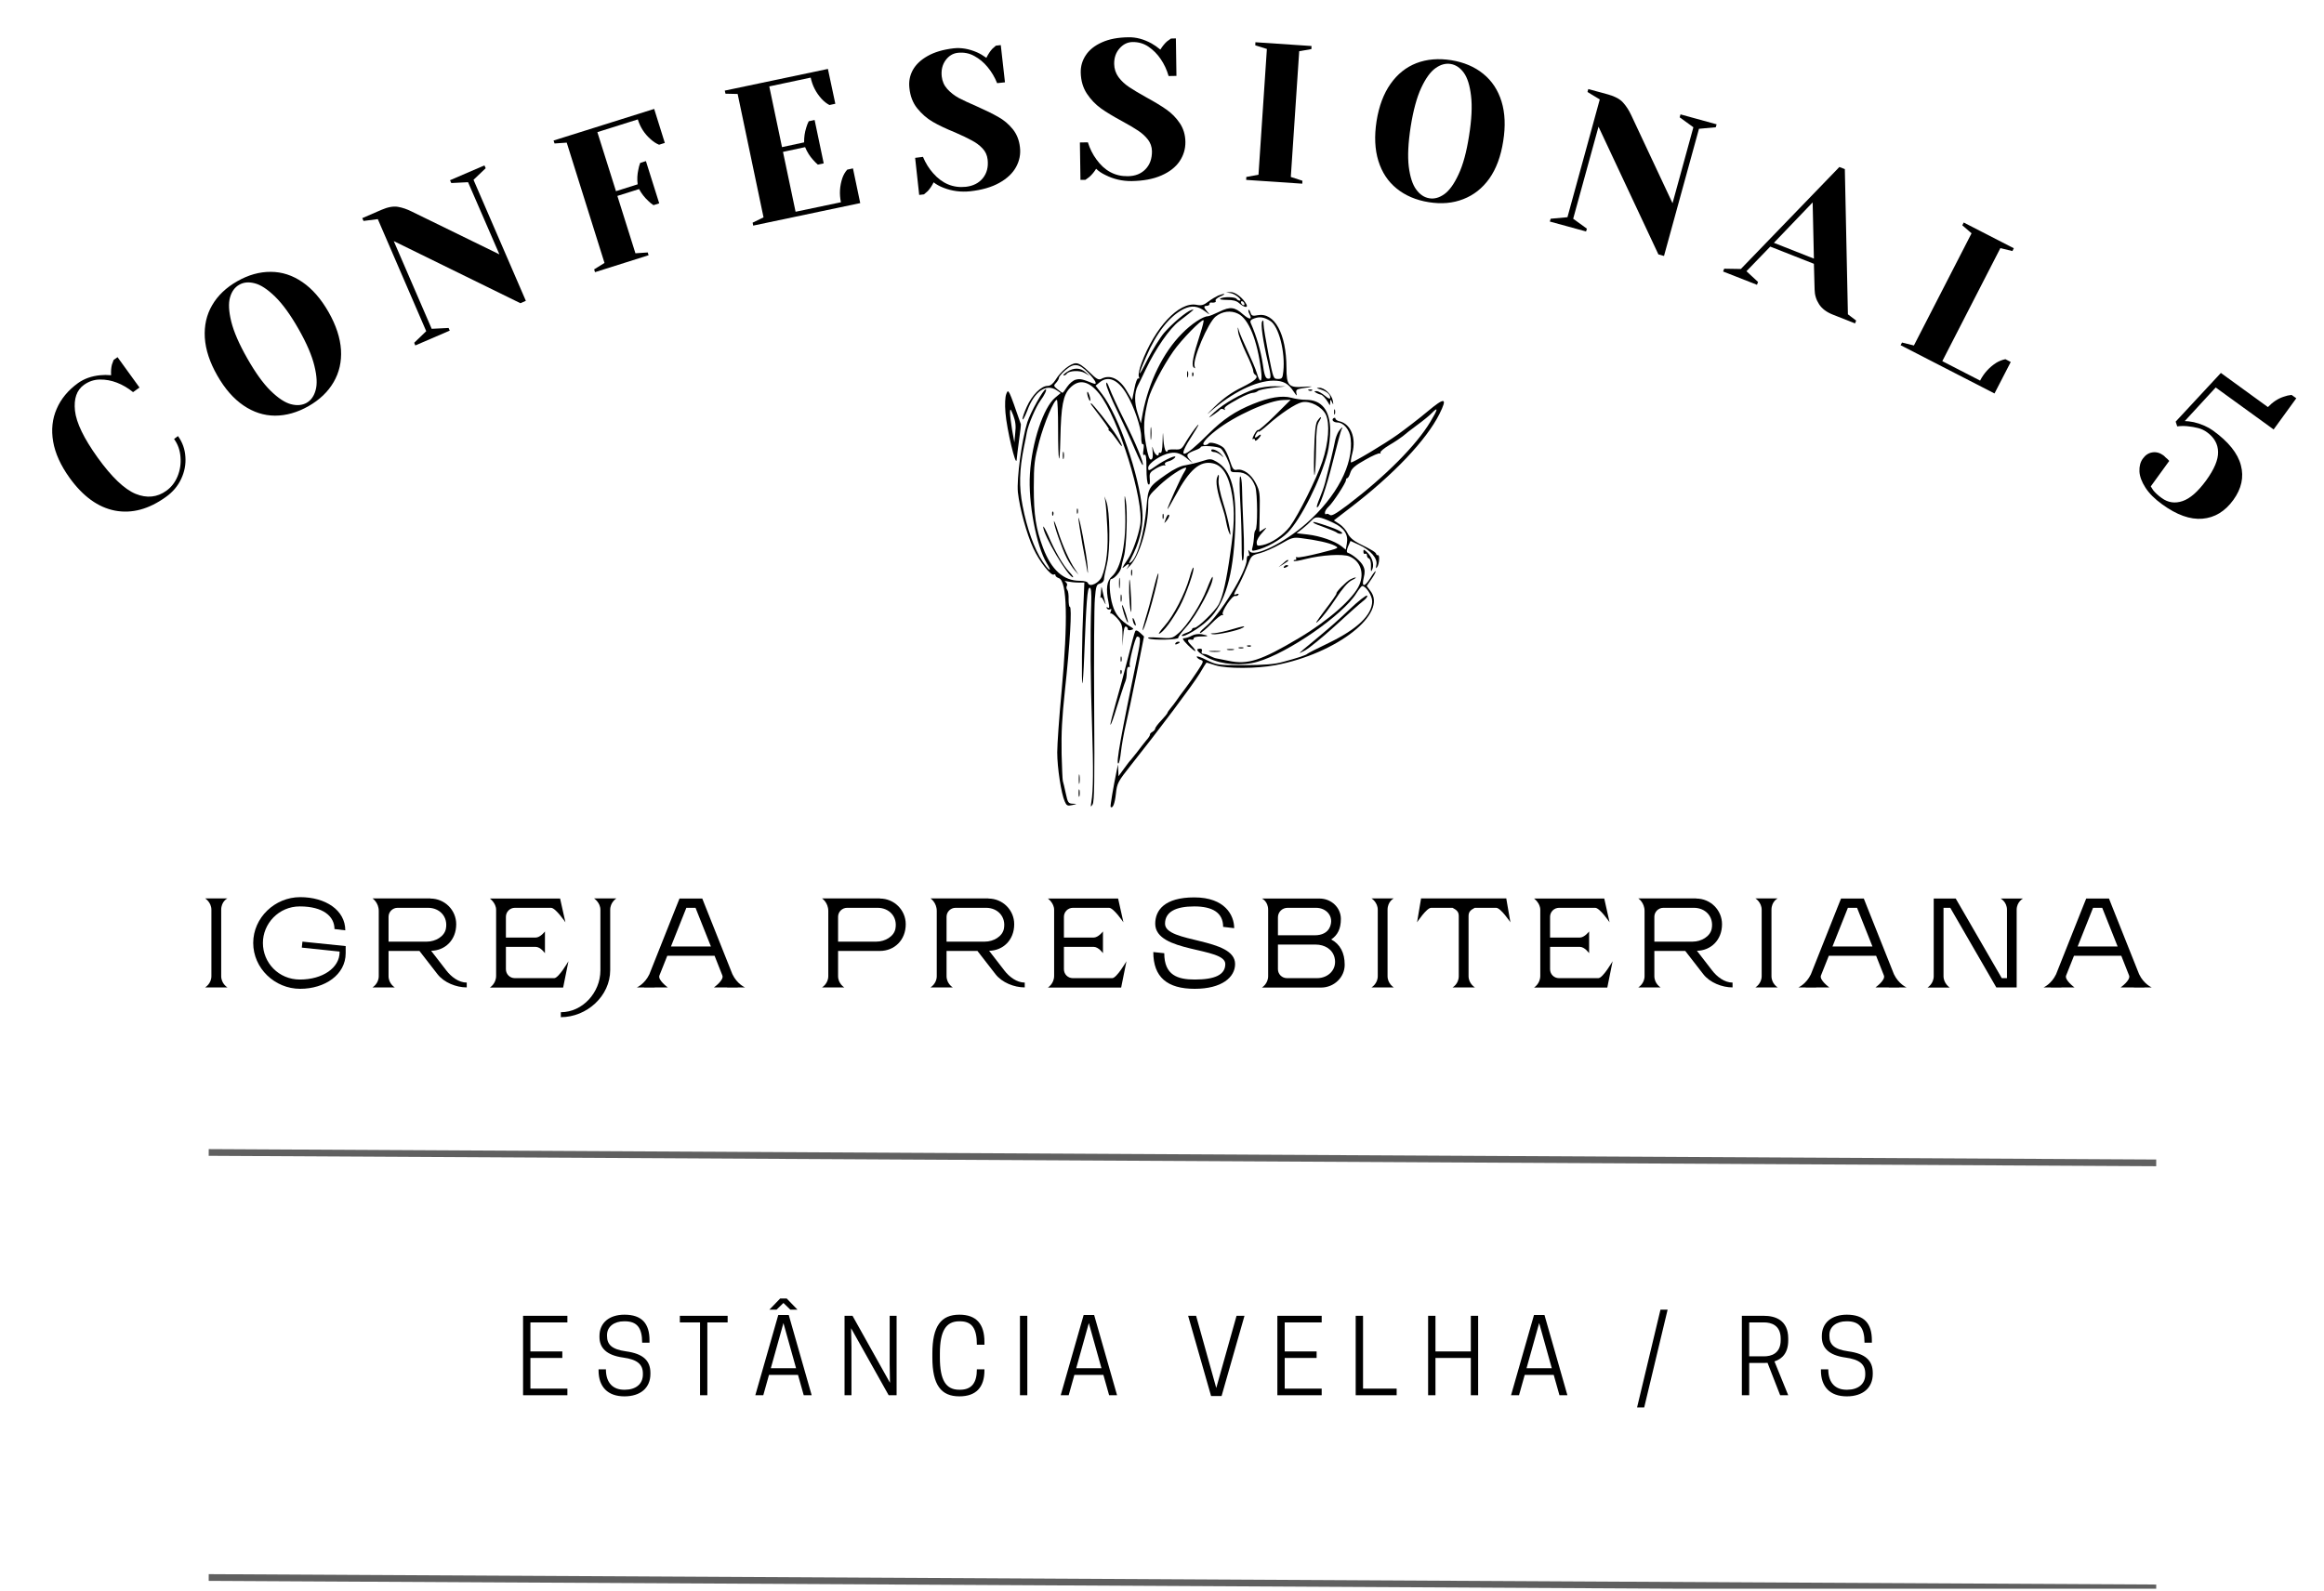 <svg xmlns="http://www.w3.org/2000/svg" xmlns:xlink="http://www.w3.org/1999/xlink" width="346" zoomAndPan="magnify" viewBox="0 0 259.5 177.75" height="237" preserveAspectRatio="xMidYMid meet" version="1.0"><defs><g/><clipPath id="aed0f1a60a"><path d="M 136 32.605 L 140 32.605 L 140 35 L 136 35 Z M 136 32.605 " clip-rule="nonzero"/></clipPath><clipPath id="58e7ca5fda"><path d="M 113 32.605 L 149 32.605 L 149 90.355 L 113 90.355 Z M 113 32.605 " clip-rule="nonzero"/></clipPath><clipPath id="02ea323b9b"><path d="M 112.176 43 L 114 43 L 114 52 L 112.176 52 Z M 112.176 43 " clip-rule="nonzero"/></clipPath><clipPath id="3511cb9d69"><path d="M 124 44 L 161.676 44 L 161.676 90.355 L 124 90.355 Z M 124 44 " clip-rule="nonzero"/></clipPath><clipPath id="af75252288"><path d="M 19 171 L 246 171 L 246 177.453 L 19 177.453 Z M 19 171 " clip-rule="nonzero"/></clipPath></defs><g clip-path="url(#aed0f1a60a)"><path fill="#000000" d="M 137.414 32.738 C 137.941 32.816 138.82 33.574 138.41 33.574 C 138.293 33.574 138.137 33.477 138.078 33.383 C 137.941 33.148 136.613 33.129 136.262 33.344 C 136.125 33.441 136.438 33.496 136.984 33.496 C 137.668 33.496 138.078 33.594 138.371 33.867 C 138.918 34.352 139.406 34.43 139.172 33.984 C 138.781 33.266 137.922 32.605 137.414 32.625 L 136.906 32.66 Z M 138.957 33.984 C 138.957 34.102 138.879 34.121 138.762 34.062 C 138.664 34.004 138.566 33.848 138.566 33.75 C 138.566 33.633 138.664 33.613 138.762 33.672 C 138.879 33.73 138.957 33.887 138.957 33.984 Z M 138.957 33.984 " fill-opacity="1" fill-rule="nonzero"/></g><g clip-path="url(#58e7ca5fda)"><path fill="#000000" d="M 136.027 33.012 C 135.773 33.129 135.266 33.422 134.914 33.691 C 134.406 34.082 134.133 34.16 133.586 34.043 C 131.652 33.691 128.953 36.551 127.449 40.594 C 127.215 41.215 127.098 41.836 127.156 42.031 C 127.254 42.246 127.215 42.344 127.098 42.266 C 127 42.207 126.805 42.672 126.668 43.41 L 126.414 44.676 L 125.848 43.723 C 125.047 42.305 123.953 41.777 122.957 42.324 C 122.664 42.477 122.41 42.324 121.629 41.547 C 120.945 40.883 120.496 40.574 120.145 40.574 C 119.535 40.574 118.441 41.469 117.855 42.438 C 117.562 42.887 117.289 43.102 116.977 43.102 C 116.254 43.102 115.238 44.129 114.652 45.434 C 114.359 46.074 114.145 46.715 114.184 46.832 C 114.223 46.949 114.457 46.52 114.711 45.859 C 115.492 43.703 116.84 42.789 118.012 43.605 L 118.441 43.898 L 117.816 44.422 C 116.508 45.512 115.219 49.398 115.004 52.918 C 114.789 56.125 115.727 61.023 116.879 62.906 C 117.562 63.996 117.152 63.82 116.41 62.695 C 115.492 61.332 114.652 58.98 114.184 56.492 C 113.773 54.375 113.812 52.508 114.34 49.902 C 114.457 49.32 114.613 48.602 114.652 48.309 C 114.809 47.434 115.668 45.434 116.156 44.773 C 116.625 44.148 116.938 43.488 116.762 43.488 C 116.508 43.488 115.062 46.055 114.711 47.164 C 114.086 49.145 113.52 53.461 113.656 54.957 C 113.852 56.766 114.633 59.641 115.395 61.273 C 116.059 62.715 117.367 64.367 117.68 64.172 C 117.777 64.113 117.855 64.152 117.855 64.27 C 117.855 64.367 118.012 64.5 118.227 64.578 C 119.164 64.871 119.262 69.359 118.539 77.195 C 118.266 80.09 118.051 83.16 118.051 84.035 C 118.051 85.746 118.5 88.664 118.891 89.52 C 119.086 89.984 119.203 90.043 119.715 89.926 C 120.301 89.789 120.301 89.789 119.773 89.77 C 119.301 89.75 119.223 89.652 119.008 88.625 C 118.871 88.02 118.734 87.379 118.676 87.223 C 118.637 87.07 118.578 85.707 118.539 84.211 C 118.5 81.742 118.578 80.305 118.91 77.117 C 119.477 71.906 119.715 67.785 119.457 67.785 C 119.379 67.785 119.32 67.418 119.32 66.969 C 119.34 66.504 119.281 66.035 119.184 65.902 C 119.066 65.766 119.047 65.57 119.125 65.434 C 119.203 65.316 119.145 65.125 119.008 65.027 C 118.812 64.891 118.871 64.871 119.223 64.949 C 119.496 65.008 120.027 65.066 120.398 65.066 L 121.082 65.066 L 120.965 67.824 C 120.809 71.109 120.75 76.438 120.867 76.32 C 120.906 76.281 121.004 74.922 121.062 73.324 C 121.297 67.164 121.414 65.648 121.668 65.648 C 121.844 65.648 121.883 66.152 121.844 67.535 C 121.727 70.953 121.766 76.145 121.941 81.102 C 122.098 85.98 122.078 88.293 121.863 89.559 C 121.766 90.16 121.785 90.199 122 89.848 C 122.195 89.539 122.234 87.223 122.176 78.945 C 122.137 73.172 122.176 67.727 122.254 66.871 C 122.371 65.473 122.43 65.277 122.82 65.184 C 123.055 65.125 123.25 64.93 123.27 64.734 C 123.27 64.539 123.426 63.723 123.621 62.926 C 123.992 61.312 123.934 57.133 123.543 56.027 L 123.328 55.441 L 123.426 56.027 C 123.484 56.336 123.582 57.621 123.641 58.863 C 123.777 61.156 123.562 63.121 123.035 64.402 C 122.742 65.105 121.688 65.629 121.492 65.145 C 121.434 64.969 121.102 64.871 120.555 64.871 C 118.754 64.871 117.406 63.664 116.469 61.195 C 115.668 59.059 115.434 57.523 115.434 54.473 C 115.434 51.848 115.512 51.324 116.039 49.32 C 116.605 47.223 117.68 44.656 118.012 44.656 C 118.09 44.656 118.148 46.113 118.148 47.883 C 118.148 51.711 118.324 52.469 118.402 48.969 C 118.48 45.336 118.715 44.109 119.477 43.332 C 120.477 42.305 121.57 42.516 122.742 43.977 C 124.871 46.637 127.781 55.93 127.312 58.633 C 127.117 59.816 126.453 61.703 125.984 62.383 C 125.242 63.473 125.184 63.625 125.633 63.238 C 126.102 62.828 126.199 63.004 125.828 63.512 C 125.691 63.684 125.867 63.531 126.199 63.16 C 127.254 62.031 128.211 58.824 128.211 56.414 C 128.211 55.406 128.23 55.387 129.48 54.199 C 130.574 53.188 132.004 52.234 132.434 52.234 C 132.492 52.234 132.414 52.449 132.238 52.723 C 131.887 53.246 130.359 56.629 130.359 56.863 C 130.359 56.941 130.77 56.258 131.258 55.348 C 132.824 52.43 133.996 51.438 135.422 51.75 C 136.535 51.984 137.238 53.148 137.59 55.348 C 137.883 57.211 137.824 58.707 137.375 61.801 C 136.945 64.852 136.555 66.582 136.086 67.496 C 135.695 68.234 133.762 70.117 133.391 70.117 C 133.234 70.117 133.098 70.195 133.098 70.293 C 133.098 70.391 132.824 70.566 132.473 70.684 C 132.141 70.801 131.906 70.953 131.965 71.012 C 132.18 71.227 133.996 70.137 134.934 69.227 C 136.789 67.438 137.707 64.328 137.922 59.117 C 138.098 54.703 137.492 52.547 135.852 51.574 C 135.227 51.227 135.148 51.207 134.191 51.516 C 133.645 51.691 132.824 51.887 132.375 51.965 C 131.848 52.023 131.082 52.391 130.223 52.992 C 128.23 54.395 128.211 54.453 128.016 56.648 C 127.762 59.543 127.039 62.168 126.316 62.77 C 126.141 62.906 126.043 62.926 126.082 62.828 C 126.141 62.715 126.375 62.227 126.609 61.742 C 127.352 60.168 127.684 58.496 127.547 57 C 127.215 53.031 124.91 46.426 123.055 44.016 L 122.332 43.082 L 122.781 42.711 C 123.738 41.914 124.852 42.402 125.789 43.996 C 126.629 45.395 127.43 47.766 127.43 48.797 C 127.43 49.34 127.508 49.691 127.605 49.613 C 127.723 49.555 127.742 49.785 127.684 50.215 C 127.605 50.738 127.625 50.895 127.781 50.797 C 127.957 50.699 128.016 51.109 128.016 52.312 C 128.016 53.285 128.094 54.023 128.23 54.102 C 128.367 54.18 128.426 53.984 128.387 53.5 C 128.328 52.859 128.387 52.742 129.07 52.332 C 129.5 52.082 129.93 51.926 130.027 51.984 C 130.145 52.043 130.164 52.004 130.086 51.887 C 130.008 51.75 130.145 51.613 130.438 51.535 C 130.711 51.477 131.043 51.285 131.18 51.129 C 131.555 50.68 130.086 51.324 129.051 52.062 C 128.25 52.625 128.211 52.625 128.211 52.234 C 128.211 51.75 129.656 50.777 130.652 50.602 C 131.379 50.469 131.887 50.641 132.707 51.344 L 133.195 51.75 L 132.805 51.305 C 132.395 50.797 132.492 50.66 133.547 50.254 C 133.84 50.156 134.074 50 134.074 49.941 C 134.074 49.711 136.008 49.844 136.32 50.098 C 136.691 50.41 137.395 51.887 137.395 52.371 C 137.395 52.703 137.512 52.762 138.156 52.742 C 139.094 52.723 139.797 53.305 140.168 54.355 C 140.422 55.133 140.441 59.02 140.188 59.215 C 140.109 59.273 140.031 59.582 140.031 59.914 C 140.012 60.227 139.953 60.73 139.875 61.043 C 139.738 61.547 139.758 61.566 140.266 61.449 C 141.418 61.176 142.98 60.305 143.785 59.488 C 145.289 57.949 147.477 53.559 148.238 50.582 C 148.395 49.961 148.531 48.836 148.531 48.113 C 148.531 45.84 147.594 44.656 145.816 44.656 C 145.367 44.656 144.645 44.559 144.176 44.422 C 143.16 44.148 141.73 44.383 139.914 45.121 C 137.941 45.918 136.574 46.832 134.953 48.445 C 132.004 51.398 131.297 51.418 133.195 48.523 C 133.781 47.609 133.996 47.184 133.664 47.57 C 133.352 47.941 132.824 48.699 132.492 49.242 C 131.945 50.195 131.887 50.234 131.141 50.195 C 130.691 50.176 130.359 50.234 130.359 50.352 C 130.359 50.488 130.301 50.488 130.184 50.391 C 130.066 50.273 129.949 49.711 129.91 49.125 C 129.852 48.078 129.852 48.078 129.812 49.379 C 129.793 50.215 129.695 50.66 129.578 50.582 C 129.48 50.527 129.383 50.562 129.383 50.68 C 129.383 51.129 128.895 50.738 128.758 50.176 C 128.66 49.766 128.641 49.824 128.699 50.41 C 128.758 50.973 128.719 51.246 128.543 51.324 C 128.348 51.398 128.191 50.953 127.957 49.633 C 127.625 47.805 127.703 46.617 128.23 44.559 C 128.523 43.449 129.852 40.902 131.004 39.25 C 131.906 37.949 134.211 35.598 134.387 35.773 C 134.445 35.812 134.27 36.512 134.016 37.289 C 133.234 39.699 133.02 40.77 133.273 41.02 C 133.449 41.195 133.488 41.176 133.391 40.922 C 133.117 40.203 134.895 36.004 135.754 35.344 C 136.496 34.762 137.434 34.645 138.234 35.035 C 139.426 35.598 140.402 38.008 140.812 41.391 C 140.988 42.73 140.695 42.906 140.344 41.68 C 140.207 41.234 139.738 40.125 139.309 39.211 C 138.879 38.301 138.449 37.289 138.352 36.977 C 138.195 36.414 138.176 36.414 138.254 37.074 C 138.293 37.445 138.703 38.512 139.133 39.426 C 139.582 40.34 139.934 41.234 139.934 41.41 C 139.934 41.586 140.031 41.777 140.129 41.836 C 140.598 42.129 140.207 42.496 138.684 43.254 C 137.492 43.84 136.633 44.461 135.598 45.453 C 134.816 46.211 134.621 46.465 135.148 45.977 C 137.59 43.84 140.246 42.535 142.18 42.516 C 143.297 42.516 143.863 42.828 144.469 43.762 C 144.781 44.227 144.84 44.266 144.762 43.938 C 144.684 43.566 144.762 43.488 145.289 43.391 C 146.715 43.18 146.793 43.121 145.641 43.199 C 143.883 43.332 143.648 43.082 143.648 41.059 C 143.629 37.27 142.316 34.859 140.422 35.207 C 139.875 35.324 139.738 35.266 139.641 34.938 C 139.562 34.703 139.465 34.566 139.406 34.605 C 139.367 34.664 139.406 34.879 139.523 35.094 C 139.855 35.715 139.523 35.734 138.82 35.129 C 137.863 34.277 137.375 34.219 136.145 34.82 C 135.578 35.094 135.012 35.324 134.875 35.324 C 134.328 35.324 133 36.199 131.965 37.27 C 129.871 39.387 128.289 42.633 127.605 46.113 L 127.391 47.281 L 127.02 46.113 C 126.648 44.965 126.668 43.84 127.039 43.102 C 127.137 42.945 127.527 42.109 127.938 41.254 C 129.031 38.961 130.594 36.688 131.672 35.871 C 133.488 34.469 133.43 34.508 133.02 34.625 C 132.453 34.82 130.926 36.102 130.008 37.152 C 129.539 37.695 128.738 39 128.191 40.047 C 127.059 42.324 126.941 42.227 127.977 39.855 C 129.129 37.172 130.574 35.324 132.141 34.527 C 133.059 34.082 133.762 34.16 134.602 34.801 C 135.109 35.188 135.129 35.188 134.816 34.82 C 134.387 34.332 134.367 34.16 134.758 34.16 C 134.914 34.16 135.051 34.062 135.051 33.965 C 135.051 33.848 135.109 33.789 135.207 33.789 C 135.578 33.848 135.852 33.75 135.734 33.574 C 135.676 33.477 135.91 33.266 136.262 33.109 C 136.984 32.797 136.789 32.719 136.027 33.012 Z M 141.848 35.852 C 142.785 36.434 143.531 39.309 143.297 41.488 C 143.219 42.246 143.16 42.324 142.688 42.324 C 142.18 42.324 142.18 42.285 141.633 39.543 C 141.34 38.027 141.086 36.512 141.086 36.199 C 141.086 35.773 141.047 35.695 140.93 35.906 C 140.754 36.199 141.008 38.008 141.574 40.438 C 141.965 42.129 141.965 42.363 141.555 42.285 C 141.301 42.246 141.164 41.855 140.988 40.574 C 140.773 39.191 140.324 37.598 139.66 36.082 C 139.562 35.832 139.66 35.695 140.07 35.559 C 140.676 35.344 141.164 35.422 141.848 35.852 Z M 121.512 41.641 C 122.391 42.555 122.605 43.043 122.02 42.809 C 120.867 42.344 120.613 42.285 120.145 42.402 C 119.852 42.457 119.418 42.828 119.164 43.199 C 118.93 43.566 118.695 43.879 118.637 43.879 C 118.578 43.859 118.324 43.684 118.07 43.469 C 117.641 43.121 117.621 43.062 117.934 42.75 C 118.109 42.555 118.246 42.305 118.246 42.188 C 118.246 42.07 118.559 41.699 118.93 41.371 C 119.91 40.516 120.477 40.574 121.512 41.641 Z M 142.375 46.387 C 141.418 47.336 140.559 48.078 140.48 48.039 C 140.402 47.98 140.207 48.211 140.031 48.562 C 139.855 48.895 139.797 49.105 139.914 49.047 C 140.031 48.969 140.129 49.008 140.129 49.145 C 140.129 49.281 140.285 49.242 140.5 49.008 C 140.91 48.582 140.871 48.367 140.422 48.738 C 140.266 48.875 140.129 48.914 140.129 48.816 C 140.129 48.582 140.52 48.02 140.52 48.211 C 140.52 48.309 140.988 47.98 141.555 47.473 C 142.941 46.23 144.684 45.062 145.387 44.926 C 146.305 44.734 147.613 45.434 148.043 46.309 C 148.512 47.297 148.355 49.457 147.652 51.555 C 147.027 53.441 144.957 57.562 144.039 58.805 C 143.297 59.777 141.965 60.691 140.969 60.887 C 140.383 61.004 140.324 60.965 140.324 60.574 C 140.324 60.32 140.617 59.836 140.969 59.469 C 141.477 58.902 141.516 58.844 141.105 59.098 L 140.617 59.41 L 140.656 57.172 C 140.695 55.113 140.676 54.859 140.227 53.984 C 139.699 52.957 138.82 52.332 138.098 52.469 C 137.746 52.547 137.629 52.391 137.316 51.438 C 137.121 50.816 136.809 50.176 136.613 50 C 136.164 49.594 135.09 49.301 134.953 49.535 C 134.875 49.633 134.699 49.711 134.543 49.711 C 134.055 49.711 134.582 49.008 135.754 48.098 C 137.883 46.426 141.73 44.695 143.336 44.676 L 144.117 44.656 Z M 142.375 46.387 " fill-opacity="1" fill-rule="nonzero"/></g><path fill="#000000" d="M 119.125 41.547 C 118.812 41.758 118.637 41.934 118.773 41.934 C 118.891 41.934 119.047 41.855 119.105 41.758 C 119.34 41.391 120.574 41.332 121.121 41.66 L 121.668 41.973 L 121.199 41.566 C 120.633 41.059 119.891 41.039 119.125 41.547 Z M 119.125 41.547 " fill-opacity="1" fill-rule="nonzero"/><path fill="#000000" d="M 147.086 47.027 C 146.891 47.355 146.793 48.309 146.734 50.488 C 146.695 52.141 146.715 53.285 146.793 53.012 C 146.871 52.742 146.93 51.398 146.949 50.039 C 146.969 48.113 147.047 47.453 147.281 47.086 C 147.457 46.812 147.555 46.598 147.477 46.598 C 147.418 46.598 147.242 46.793 147.086 47.027 Z M 147.086 47.027 " fill-opacity="1" fill-rule="nonzero"/><path fill="#000000" d="M 132.551 41.836 C 132.551 42.148 132.59 42.266 132.648 42.07 C 132.688 41.895 132.688 41.621 132.648 41.488 C 132.59 41.371 132.551 41.508 132.551 41.836 Z M 132.551 41.836 " fill-opacity="1" fill-rule="nonzero"/><path fill="#000000" d="M 133.117 41.855 C 133.117 42.07 133.176 42.129 133.234 41.973 C 133.293 41.836 133.273 41.66 133.215 41.602 C 133.156 41.527 133.098 41.641 133.117 41.855 Z M 133.117 41.855 " fill-opacity="1" fill-rule="nonzero"/><path fill="#000000" d="M 123.523 42.887 C 123.523 43.16 124.07 44.5 124.754 45.898 C 125.438 47.297 126.336 49.242 126.746 50.234 C 127.176 51.227 127.547 51.984 127.605 51.945 C 127.762 51.77 126.766 49.379 125.516 46.891 C 124.812 45.492 124.09 43.918 123.895 43.391 C 123.641 42.73 123.543 42.574 123.523 42.887 Z M 123.523 42.887 " fill-opacity="1" fill-rule="nonzero"/><path fill="#000000" d="M 140.09 43.469 C 138.605 43.957 136.691 45.043 135.617 46.016 C 134.855 46.734 134.836 46.773 135.441 46.367 C 135.812 46.113 136.184 45.84 136.242 45.742 C 136.32 45.648 136.496 45.648 136.633 45.723 C 136.789 45.82 136.848 45.82 136.77 45.723 C 136.594 45.531 136.926 45.297 138.43 44.461 C 139.016 44.148 139.68 43.879 139.875 43.879 C 140.07 43.879 140.344 43.781 140.441 43.684 C 140.559 43.566 141.301 43.41 142.102 43.312 L 143.551 43.16 L 142.375 43.141 C 141.73 43.121 140.715 43.273 140.09 43.469 Z M 140.09 43.469 " fill-opacity="1" fill-rule="nonzero"/><path fill="#000000" d="M 147.418 43.488 C 148.121 43.703 148.531 44.035 148.531 44.402 C 148.531 44.617 148.355 44.539 147.926 44.188 C 147.594 43.918 147.184 43.684 147.008 43.684 C 146.695 43.703 146.695 43.703 147.008 43.898 C 147.203 43.996 147.398 44.07 147.457 44.07 C 147.613 44.051 148.023 44.48 148.297 44.945 C 148.512 45.336 148.512 45.336 148.531 44.945 C 148.551 44.559 148.551 44.559 148.746 44.945 C 148.883 45.258 148.902 45.219 148.824 44.754 C 148.688 44.051 147.887 43.293 147.301 43.312 C 146.949 43.332 146.969 43.352 147.418 43.488 Z M 147.418 43.488 " fill-opacity="1" fill-rule="nonzero"/><g clip-path="url(#02ea323b9b)"><path fill="#000000" d="M 112.367 43.996 C 112.23 44.344 112.191 45.141 112.27 46.094 C 112.406 47.902 113.441 52.273 113.52 51.359 C 113.539 51.031 113.676 50.039 113.793 49.125 C 113.93 48.211 114.008 47.434 113.988 47.375 C 112.621 43.43 112.602 43.391 112.367 43.996 Z M 113.363 48.348 L 113.266 49.418 L 113.012 48.02 C 112.895 47.262 112.777 46.387 112.777 46.074 C 112.797 45.59 112.836 45.629 113.148 46.406 C 113.383 47.047 113.461 47.57 113.363 48.348 Z M 113.363 48.348 " fill-opacity="1" fill-rule="nonzero"/></g><path fill="#000000" d="M 146.148 43.625 C 146.285 43.684 146.461 43.664 146.52 43.605 C 146.598 43.547 146.48 43.488 146.266 43.508 C 146.051 43.508 145.992 43.566 146.148 43.625 Z M 146.148 43.625 " fill-opacity="1" fill-rule="nonzero"/><path fill="#000000" d="M 121.395 43.879 C 121.395 44.035 121.473 44.344 121.57 44.559 C 121.668 44.812 121.746 44.832 121.746 44.656 C 121.746 44.5 121.668 44.188 121.57 43.977 C 121.473 43.723 121.395 43.703 121.395 43.879 Z M 121.395 43.879 " fill-opacity="1" fill-rule="nonzero"/><g clip-path="url(#3511cb9d69)"><path fill="#000000" d="M 159.355 45.996 C 158.379 46.812 156.875 47.961 156.035 48.562 C 154.586 49.594 151.148 51.652 150.855 51.652 C 150.797 51.652 150.855 51.168 151.012 50.582 C 151.441 48.914 150.836 47.375 149.605 47.066 C 149.332 47.008 149.117 46.871 149.117 46.754 C 149.117 46.656 149.02 46.637 148.922 46.695 C 148.629 46.871 148.883 47.184 149.312 47.184 C 150.035 47.184 150.719 48 150.816 48.988 C 151.148 51.867 149.254 55.48 145.875 58.457 C 143.355 60.672 140.031 62.285 139.523 61.566 C 139.367 61.352 139.348 61.391 139.445 61.742 C 139.523 62.012 139.504 62.148 139.406 62.09 C 139.309 62.012 139.211 62.207 139.211 62.5 C 139.211 63.84 136.223 68.699 134.543 70.062 C 134.133 70.41 133.879 70.684 134.016 70.703 C 134.133 70.703 134.699 70.234 135.266 69.652 C 135.832 69.07 136.379 68.641 136.477 68.699 C 136.594 68.758 136.613 68.719 136.535 68.602 C 136.359 68.312 137.609 66.465 137.922 66.562 C 138.039 66.602 138.195 66.543 138.273 66.445 C 138.352 66.309 138.273 66.289 138.059 66.367 C 137.688 66.504 137.688 66.504 138.43 65.125 C 138.723 64.559 139.133 63.625 139.348 63.062 C 139.719 62.07 139.777 62.012 140.695 61.781 C 141.203 61.645 142.238 61.195 142.98 60.77 C 144.215 60.051 144.41 59.992 145.309 60.109 C 147.008 60.32 148.414 60.633 149 60.926 C 149.566 61.215 149.566 61.215 147.34 61.781 C 146.109 62.09 144.996 62.305 144.859 62.246 C 144.723 62.188 144.664 62.246 144.723 62.344 C 144.781 62.461 144.742 62.539 144.605 62.539 C 144.469 62.539 144.41 62.598 144.469 62.656 C 144.527 62.715 145.113 62.617 145.777 62.441 C 147.535 61.992 149.938 61.84 150.68 62.148 C 151.891 62.656 152.359 63.957 151.793 65.316 C 151.148 66.832 148.355 69.301 145.016 71.285 C 140.793 73.793 139.348 74.258 137.199 73.812 C 136.613 73.695 135.988 73.578 135.832 73.539 C 135.676 73.52 135.344 73.383 135.109 73.27 C 134.875 73.133 134.543 73.035 134.387 73.035 C 134.191 73.035 134.133 72.918 134.191 72.742 C 134.27 72.547 134.191 72.453 133.977 72.453 C 133.352 72.453 133.801 72.938 134.934 73.5 C 136.418 74.238 138.703 74.414 140.422 73.91 C 143.824 72.938 149.996 68.66 151.461 66.25 C 151.734 65.824 152.027 65.453 152.105 65.453 C 152.516 65.453 153.219 66.523 153.219 67.164 C 153.219 68.68 151.559 70.273 148.336 71.828 C 147.105 72.414 146.051 72.957 145.992 73.016 C 145.875 73.172 144.859 73.5 143.258 73.93 C 142.316 74.199 141.203 74.277 138.957 74.297 C 135.969 74.297 135.91 74.297 134.719 73.715 C 134.074 73.383 133.586 73.23 133.625 73.363 C 133.684 73.5 133.879 73.656 134.094 73.715 C 134.426 73.832 134.387 73.93 133.723 74.941 C 133.332 75.543 132.688 76.457 132.316 76.941 C 131.945 77.426 131.496 78.031 131.34 78.281 C 131.18 78.516 130.887 78.887 130.711 79.098 C 130.516 79.332 130.359 79.566 130.359 79.625 C 130.359 79.684 130.047 80.07 129.676 80.461 C 129.305 80.848 128.992 81.258 128.992 81.375 C 128.992 81.469 128.855 81.645 128.68 81.742 C 128.504 81.84 128.387 81.977 128.406 82.055 C 128.426 82.133 128.23 82.441 127.977 82.715 C 127.742 83.008 127.273 83.59 126.961 84.016 C 126.629 84.445 126.316 84.832 126.258 84.891 C 126.18 84.949 125.848 85.379 125.516 85.844 L 124.891 86.699 L 124.871 86.039 L 124.832 85.379 L 124.676 86.156 C 124.324 87.848 123.953 90.043 124.012 90.121 C 124.246 90.355 124.48 89.77 124.598 88.684 C 124.734 87.457 124.812 87.32 126.316 85.418 C 129.246 81.742 133.215 76.457 133.957 75.23 C 134.348 74.551 134.699 74.008 134.719 74.008 C 134.738 74.008 135.207 74.141 135.734 74.316 C 137.004 74.707 140.344 74.688 142.414 74.297 C 149.293 72.996 155.02 68.504 153.004 65.98 L 152.613 65.453 L 153.102 64.734 C 153.395 64.328 153.609 63.918 153.609 63.82 C 153.609 63.703 153.336 64.035 153.023 64.559 C 152.34 65.629 152.008 65.609 152.281 64.5 C 152.418 63.938 152.418 63.605 152.203 63.199 C 151.988 62.715 151.031 61.918 150.465 61.723 C 150.348 61.684 150.367 61.43 150.523 61.043 L 150.797 60.418 L 151.773 60.867 C 153.043 61.449 153.844 62.383 153.688 63.082 C 153.609 63.492 153.629 63.551 153.785 63.316 C 154.02 62.984 154.078 61.934 153.863 62.012 C 153.766 62.031 153.688 61.973 153.668 61.879 C 153.629 61.684 153.18 61.41 151.754 60.711 C 151.109 60.379 150.699 60.012 150.484 59.582 C 150.328 59.234 149.918 58.766 149.566 58.535 L 148.941 58.125 L 150.836 56.668 C 155.625 52.992 159.258 49.164 160.723 46.25 C 161.66 44.383 161.348 44.324 159.355 45.996 Z M 159.707 47.125 C 158.145 49.73 154.703 53.188 150.543 56.355 C 149.117 57.426 148.668 57.68 148.473 57.504 C 148.316 57.387 148.141 57.348 148.082 57.426 C 148.004 57.484 147.945 57.426 147.945 57.25 C 147.945 57.094 148.121 56.805 148.336 56.609 C 148.824 56.184 150.289 53.926 150.289 53.637 C 150.289 53.5 150.367 53.402 150.445 53.402 C 150.523 53.402 150.68 53.129 150.777 52.801 C 150.934 52.312 151.285 52.004 152.438 51.359 C 153.238 50.895 153.98 50.582 154.078 50.641 C 154.176 50.699 154.195 50.66 154.137 50.562 C 154.078 50.449 154.527 50.078 155.137 49.711 C 155.742 49.359 156.426 48.895 156.641 48.719 C 156.855 48.523 157.578 47.961 158.242 47.473 C 158.906 46.988 159.648 46.387 159.902 46.113 C 160.625 45.375 160.566 45.703 159.707 47.125 Z M 148.883 58.398 C 150.094 58.961 150.582 59.719 150.387 60.73 L 150.27 61.391 L 149.781 61.004 C 149.059 60.438 147.398 59.855 145.992 59.699 L 144.781 59.562 L 145.426 59.059 C 145.777 58.785 146.246 58.359 146.461 58.125 C 146.91 57.621 147.32 57.66 148.883 58.398 Z M 148.883 58.398 " fill-opacity="1" fill-rule="nonzero"/></g><path fill="#000000" d="M 146.676 58.398 C 146.793 58.496 147.359 58.727 147.945 58.922 C 148.531 59.137 149.098 59.371 149.215 59.449 C 149.312 59.543 149.508 59.621 149.664 59.621 C 150.191 59.621 149.684 59.273 148.59 58.883 C 147.047 58.34 146.441 58.184 146.676 58.398 Z M 146.676 58.398 " fill-opacity="1" fill-rule="nonzero"/><path fill="#000000" d="M 121.902 45.277 C 123.484 47.355 123.914 47.961 123.797 47.961 C 123.719 47.961 123.777 48.078 123.953 48.191 C 124.109 48.328 124.48 48.797 124.773 49.223 C 125.496 50.312 125.418 49.805 124.676 48.66 C 124.031 47.629 121.98 45.043 121.824 45.043 C 121.766 45.043 121.805 45.16 121.902 45.277 Z M 121.902 45.277 " fill-opacity="1" fill-rule="nonzero"/><path fill="#000000" d="M 148.961 46.016 C 148.961 46.289 149 46.387 149.059 46.25 C 149.098 46.133 149.098 45.898 149.059 45.762 C 149 45.648 148.961 45.742 148.961 46.016 Z M 148.961 46.016 " fill-opacity="1" fill-rule="nonzero"/><path fill="#000000" d="M 128.465 48.445 C 128.465 49.086 128.504 49.32 128.543 48.969 C 128.582 48.621 128.582 48.098 128.543 47.805 C 128.504 47.512 128.465 47.805 128.465 48.445 Z M 128.465 48.445 " fill-opacity="1" fill-rule="nonzero"/><path fill="#000000" d="M 149.469 48.191 C 149.312 48.445 149.117 48.949 149.059 49.32 C 148.941 49.961 148.414 52.176 147.965 53.906 C 147.848 54.355 147.574 55.133 147.359 55.637 C 147.145 56.145 146.988 56.609 147.047 56.648 C 147.262 56.883 148.062 54.609 148.824 51.574 C 149.293 49.691 149.723 48.078 149.801 47.961 C 150.055 47.551 149.742 47.785 149.469 48.191 Z M 149.469 48.191 " fill-opacity="1" fill-rule="nonzero"/><path fill="#000000" d="M 135.246 50.312 C 135.246 50.41 135.402 50.488 135.578 50.488 C 135.754 50.488 136.086 50.641 136.301 50.816 C 136.711 51.168 136.711 51.168 136.359 50.738 C 135.988 50.312 135.246 50.02 135.246 50.312 Z M 135.246 50.312 " fill-opacity="1" fill-rule="nonzero"/><path fill="#000000" d="M 118.676 50.875 C 118.676 51.246 118.715 51.398 118.773 51.207 C 118.812 51.031 118.812 50.719 118.773 50.527 C 118.715 50.352 118.676 50.508 118.676 50.875 Z M 118.676 50.875 " fill-opacity="1" fill-rule="nonzero"/><path fill="#000000" d="M 135.91 53.305 C 135.715 53.793 135.91 54.957 136.477 56.609 C 136.652 57.133 136.848 57.836 136.887 58.164 C 136.945 58.477 137.062 59 137.18 59.332 C 137.688 60.75 137.18 58.027 136.594 56.223 C 136.242 55.094 136.027 54.062 136.066 53.676 C 136.145 52.977 136.086 52.84 135.91 53.305 Z M 135.91 53.305 " fill-opacity="1" fill-rule="nonzero"/><path fill="#000000" d="M 138.488 56.066 C 138.586 57.66 138.645 59.855 138.645 60.965 C 138.645 62.402 138.684 62.848 138.82 62.52 C 138.918 62.246 138.938 60.77 138.84 58.844 C 138.762 57.074 138.684 55.094 138.684 54.414 C 138.664 53.754 138.586 53.207 138.488 53.207 C 138.391 53.207 138.391 54.453 138.488 56.066 Z M 138.488 56.066 " fill-opacity="1" fill-rule="nonzero"/><path fill="#000000" d="M 125.633 57.02 C 125.789 60.535 125.203 63.473 124.168 64.367 C 123.582 64.871 123.465 65.785 123.777 67.262 C 123.895 67.844 123.875 67.98 123.699 67.863 C 123.543 67.785 123.504 67.805 123.602 67.961 C 123.68 68.078 123.836 68.117 123.953 68.059 C 124.109 67.961 124.129 68.039 124.031 68.293 C 123.953 68.484 123.953 68.582 124.012 68.523 C 124.09 68.445 124.422 68.699 124.754 69.07 C 125.281 69.672 125.34 69.887 125.34 70.953 L 125.34 72.16 L 125.418 71.031 C 125.477 70.254 125.574 69.926 125.73 69.984 C 125.867 70.043 125.945 70.156 125.926 70.273 C 125.906 70.371 126.062 70.43 126.277 70.371 C 126.648 70.273 126.629 70.234 126.121 69.926 C 125.086 69.281 124.52 68.602 124.227 67.574 C 123.895 66.523 123.797 64.676 124.07 64.676 C 124.422 64.656 125.125 63.859 125.203 63.375 C 125.262 63.082 125.379 62.52 125.496 62.148 C 125.789 61.121 125.926 57.133 125.711 55.93 C 125.555 55.055 125.535 55.25 125.633 57.02 Z M 125.633 57.02 " fill-opacity="1" fill-rule="nonzero"/><path fill="#000000" d="M 120.242 57.094 C 120.242 57.367 120.281 57.465 120.34 57.328 C 120.379 57.211 120.379 56.98 120.34 56.844 C 120.281 56.727 120.242 56.824 120.242 57.094 Z M 120.242 57.094 " fill-opacity="1" fill-rule="nonzero"/><path fill="#000000" d="M 117.484 57.406 C 117.484 57.621 117.543 57.68 117.602 57.523 C 117.66 57.387 117.641 57.211 117.582 57.152 C 117.523 57.074 117.465 57.191 117.484 57.406 Z M 117.484 57.406 " fill-opacity="1" fill-rule="nonzero"/><path fill="#000000" d="M 129.812 57.68 C 129.812 57.949 129.852 58.047 129.91 57.91 C 129.949 57.797 129.949 57.562 129.91 57.426 C 129.852 57.309 129.812 57.406 129.812 57.68 Z M 129.812 57.68 " fill-opacity="1" fill-rule="nonzero"/><path fill="#000000" d="M 130.223 57.816 C 130.164 58.008 130.066 58.242 130.027 58.359 C 129.969 58.457 130.086 58.379 130.242 58.184 C 130.555 57.797 130.652 57.484 130.457 57.484 C 130.398 57.484 130.301 57.641 130.223 57.816 Z M 130.223 57.816 " fill-opacity="1" fill-rule="nonzero"/><path fill="#000000" d="M 120.418 57.891 C 120.418 58.066 120.613 59.371 120.867 60.809 C 121.141 62.246 121.395 63.625 121.434 63.898 C 121.492 64.172 121.492 63.859 121.434 63.219 C 121.355 62.012 120.457 57.328 120.418 57.891 Z M 120.418 57.891 " fill-opacity="1" fill-rule="nonzero"/><path fill="#000000" d="M 117.68 58.223 C 117.66 58.633 118.578 61.273 119.105 62.305 C 119.359 62.809 119.773 63.434 120.008 63.703 L 120.438 64.191 L 120.027 63.566 C 119.438 62.715 118.656 60.965 118.129 59.332 C 117.895 58.574 117.68 58.086 117.68 58.223 Z M 117.68 58.223 " fill-opacity="1" fill-rule="nonzero"/><path fill="#000000" d="M 116.488 58.844 C 116.469 59.719 119.281 64.48 119.812 64.48 C 119.891 64.48 119.715 64.211 119.398 63.879 C 118.715 63.16 117.777 61.547 117.055 59.836 C 116.742 59.137 116.488 58.688 116.488 58.844 Z M 116.488 58.844 " fill-opacity="1" fill-rule="nonzero"/><path fill="#000000" d="M 152.242 61.645 C 152.242 61.82 152.34 61.918 152.438 61.859 C 152.555 61.801 152.633 61.859 152.633 62.031 C 152.633 62.188 152.73 62.344 152.867 62.383 C 153.004 62.441 153.102 62.789 153.082 63.238 C 153.062 63.898 153.082 63.938 153.258 63.531 C 153.453 62.965 153.18 62.168 152.613 61.645 C 152.262 61.332 152.242 61.332 152.242 61.645 Z M 152.242 61.645 " fill-opacity="1" fill-rule="nonzero"/><path fill="#000000" d="M 143.238 62.945 L 142.766 63.336 L 143.316 63.004 C 143.609 62.828 143.844 62.656 143.844 62.617 C 143.844 62.461 143.688 62.539 143.238 62.945 Z M 143.238 62.945 " fill-opacity="1" fill-rule="nonzero"/><path fill="#000000" d="M 143.355 63.316 C 143.297 63.434 143.375 63.453 143.531 63.395 C 143.883 63.258 143.941 63.121 143.668 63.121 C 143.551 63.121 143.414 63.199 143.355 63.316 Z M 143.355 63.316 " fill-opacity="1" fill-rule="nonzero"/><path fill="#000000" d="M 132.824 64.52 C 132.316 66.328 131.023 68.816 130.027 69.926 C 129.539 70.469 129.285 70.859 129.441 70.781 C 129.891 70.625 130.887 69.281 131.73 67.746 C 132.453 66.387 133.43 63.586 133.254 63.395 C 133.195 63.355 133 63.859 132.824 64.52 Z M 132.824 64.52 " fill-opacity="1" fill-rule="nonzero"/><path fill="#000000" d="M 126.297 63.996 C 126.297 64.309 126.336 64.422 126.395 64.23 C 126.434 64.055 126.434 63.781 126.395 63.645 C 126.336 63.531 126.297 63.664 126.297 63.996 Z M 126.297 63.996 " fill-opacity="1" fill-rule="nonzero"/><path fill="#000000" d="M 128.816 65.766 C 128.562 66.832 128.152 68.332 127.898 69.129 C 127.664 69.906 127.527 70.488 127.605 70.391 C 127.938 70.023 129.461 64.441 129.344 64.055 C 129.305 63.957 129.07 64.715 128.816 65.766 Z M 128.816 65.766 " fill-opacity="1" fill-rule="nonzero"/><path fill="#000000" d="M 124.949 65.164 C 124.949 65.688 124.988 65.902 125.027 65.59 C 125.066 65.297 125.066 64.871 125.027 64.617 C 124.988 64.383 124.949 64.617 124.949 65.164 Z M 124.949 65.164 " fill-opacity="1" fill-rule="nonzero"/><path fill="#000000" d="M 134.777 65.746 C 134.113 67.477 132.609 69.828 131.613 70.703 C 130.887 71.324 130.848 71.324 129.402 71.227 C 128.387 71.148 128.035 71.188 128.25 71.305 C 128.66 71.539 131.652 71.461 131.574 71.227 C 131.535 71.148 131.926 70.625 132.414 70.078 C 133.684 68.68 135.598 65.047 135.402 64.441 C 135.363 64.348 135.09 64.93 134.777 65.746 Z M 134.777 65.746 " fill-opacity="1" fill-rule="nonzero"/><path fill="#000000" d="M 150.777 64.715 C 150.328 64.949 149.117 66.172 149.234 66.289 C 149.273 66.328 148.688 67.184 147.906 68.195 C 146.93 69.496 146.734 69.828 147.242 69.34 C 147.652 68.973 148.492 67.863 149.137 66.891 C 149.898 65.727 150.504 65.027 150.934 64.812 C 151.266 64.656 151.48 64.5 151.363 64.5 C 151.266 64.5 150.992 64.598 150.777 64.715 Z M 150.777 64.715 " fill-opacity="1" fill-rule="nonzero"/><path fill="#000000" d="M 126.082 66.152 C 126.102 66.988 126.18 67.941 126.258 68.273 C 126.336 68.582 126.355 67.941 126.297 66.812 C 126.18 64.383 126.062 63.977 126.082 66.152 Z M 126.082 66.152 " fill-opacity="1" fill-rule="nonzero"/><path fill="#000000" d="M 122.957 65.883 C 122.957 66.152 122.898 66.504 122.879 66.66 C 122.84 66.797 122.84 66.832 122.898 66.738 C 122.957 66.641 123.113 66.812 123.25 67.125 C 123.484 67.594 123.504 67.613 123.387 67.203 C 123.328 66.93 123.191 66.406 123.113 66.035 C 122.996 65.453 122.977 65.434 122.957 65.883 Z M 122.957 65.883 " fill-opacity="1" fill-rule="nonzero"/><path fill="#000000" d="M 125.125 66.812 C 125.125 67.184 125.164 67.34 125.223 67.145 C 125.262 66.969 125.262 66.66 125.223 66.465 C 125.164 66.289 125.125 66.445 125.125 66.812 Z M 125.125 66.812 " fill-opacity="1" fill-rule="nonzero"/><path fill="#000000" d="M 150.738 68.02 C 149.137 69.535 148.57 70.023 146.656 71.617 C 144.781 73.172 144.82 73.113 145.758 72.625 C 146.207 72.375 147.691 71.168 149.039 69.945 C 150.387 68.699 151.793 67.457 152.164 67.164 C 152.535 66.891 152.75 66.602 152.652 66.523 C 152.535 66.465 151.676 67.125 150.738 68.02 Z M 150.738 68.02 " fill-opacity="1" fill-rule="nonzero"/><path fill="#000000" d="M 125.359 68.02 C 125.535 68.738 125.848 69.535 125.945 69.535 C 126.043 69.535 125.477 67.746 125.32 67.594 C 125.262 67.535 125.281 67.727 125.359 68.02 Z M 125.359 68.02 " fill-opacity="1" fill-rule="nonzero"/><path fill="#000000" d="M 126.473 69.148 C 126.473 69.301 126.551 69.574 126.648 69.73 C 126.883 70.078 126.883 69.77 126.648 69.246 C 126.531 68.992 126.473 68.953 126.473 69.148 Z M 126.473 69.148 " fill-opacity="1" fill-rule="nonzero"/><path fill="#000000" d="M 137.492 70.312 C 136.848 70.508 136.008 70.684 135.637 70.723 C 135.129 70.742 135.07 70.781 135.422 70.84 C 135.91 70.934 138.293 70.41 138.762 70.117 C 139.172 69.867 138.859 69.906 137.492 70.312 Z M 137.492 70.312 " fill-opacity="1" fill-rule="nonzero"/><path fill="#000000" d="M 126.766 70.488 C 126.688 70.605 126.336 71.926 125.965 73.422 C 125.594 74.922 124.969 77.215 124.598 78.496 C 124.227 79.801 123.953 80.906 123.992 80.945 C 124.051 81.004 124.363 80.129 124.695 79.02 C 125.047 77.934 125.418 76.746 125.535 76.438 C 125.789 75.812 125.789 75.738 125.828 74.922 C 125.848 74.609 125.945 74.434 126.062 74.492 C 126.16 74.551 126.199 74.492 126.141 74.316 C 126.043 74.047 126.707 71.363 126.941 71.129 C 127 71.07 127.117 71.109 127.234 71.207 C 127.332 71.305 127.293 71.906 127.117 72.742 C 125.125 82.383 124.598 85.281 124.871 85.281 C 124.969 85.281 125.086 84.699 125.164 83.996 C 125.242 83.277 125.477 81.938 125.691 81.023 C 125.906 80.109 126.473 77.484 126.922 75.211 L 127.742 71.09 L 127.312 70.684 C 127.039 70.43 126.844 70.352 126.766 70.488 Z M 126.766 70.488 " fill-opacity="1" fill-rule="nonzero"/><path fill="#000000" d="M 133.098 70.992 C 132.824 71.148 132.453 71.266 132.238 71.285 C 131.965 71.285 132.043 71.441 132.629 72.043 C 133.059 72.473 133.43 72.762 133.469 72.723 C 133.527 72.684 133.312 72.375 133 72.062 C 132.492 71.52 132.531 71.363 133.156 71.461 C 133.234 71.461 133.293 71.383 133.293 71.285 C 133.293 71.168 133.664 71.09 134.113 71.09 C 135.012 71.09 135.051 71.012 134.172 70.84 C 133.84 70.781 133.371 70.84 133.098 70.992 Z M 133.098 70.992 " fill-opacity="1" fill-rule="nonzero"/><path fill="#000000" d="M 131.238 71.867 C 131.18 71.984 131.258 72.004 131.418 71.945 C 131.77 71.809 131.828 71.676 131.555 71.676 C 131.438 71.676 131.297 71.75 131.238 71.867 Z M 131.238 71.867 " fill-opacity="1" fill-rule="nonzero"/><path fill="#000000" d="M 139.309 72.199 C 139.445 72.258 139.621 72.238 139.68 72.18 C 139.758 72.121 139.641 72.062 139.426 72.082 C 139.211 72.082 139.152 72.141 139.309 72.199 Z M 139.309 72.199 " fill-opacity="1" fill-rule="nonzero"/><path fill="#000000" d="M 138.332 72.395 C 138.449 72.434 138.684 72.434 138.82 72.395 C 138.938 72.336 138.84 72.297 138.566 72.297 C 138.293 72.297 138.195 72.336 138.332 72.395 Z M 138.332 72.395 " fill-opacity="1" fill-rule="nonzero"/><path fill="#000000" d="M 137.062 72.586 C 137.238 72.625 137.551 72.625 137.746 72.586 C 137.922 72.527 137.766 72.492 137.395 72.492 C 137.023 72.492 136.867 72.527 137.062 72.586 Z M 137.062 72.586 " fill-opacity="1" fill-rule="nonzero"/><path fill="#000000" d="M 135.109 72.781 C 135.402 72.82 135.871 72.82 136.184 72.781 C 136.477 72.742 136.223 72.703 135.637 72.703 C 135.051 72.703 134.797 72.742 135.109 72.781 Z M 135.109 72.781 " fill-opacity="1" fill-rule="nonzero"/><path fill="#000000" d="M 125.125 73.617 C 125.125 73.891 125.164 73.988 125.223 73.852 C 125.262 73.734 125.262 73.5 125.223 73.363 C 125.164 73.25 125.125 73.344 125.125 73.617 Z M 125.125 73.617 " fill-opacity="1" fill-rule="nonzero"/><path fill="#000000" d="M 125.105 75.094 C 125.105 75.309 125.164 75.367 125.223 75.211 C 125.281 75.074 125.262 74.902 125.203 74.844 C 125.145 74.766 125.086 74.883 125.105 75.094 Z M 125.105 75.094 " fill-opacity="1" fill-rule="nonzero"/><path fill="#000000" d="M 120.457 87.031 C 120.457 87.516 120.496 87.711 120.535 87.457 C 120.574 87.223 120.574 86.836 120.535 86.582 C 120.496 86.348 120.457 86.543 120.457 87.031 Z M 120.457 87.031 " fill-opacity="1" fill-rule="nonzero"/><path fill="#000000" d="M 120.438 88.586 C 120.438 88.953 120.477 89.109 120.535 88.914 C 120.574 88.742 120.574 88.43 120.535 88.234 C 120.477 88.059 120.438 88.215 120.438 88.586 Z M 120.438 88.586 " fill-opacity="1" fill-rule="nonzero"/><g fill="#000000" fill-opacity="1"><g transform="translate(11.467, 60.19)"><g><path d="M 7.062 -4.688 C 5.156 -3.312 3.258 -2.801 1.375 -3.156 C -0.508 -3.52 -2.203 -4.742 -3.703 -6.828 C -4.691 -8.203 -5.301 -9.547 -5.531 -10.859 C -5.758 -12.18 -5.629 -13.398 -5.141 -14.516 C -4.66 -15.641 -3.863 -16.602 -2.75 -17.406 C -2.062 -17.895 -1.234 -18.188 -0.266 -18.281 C 0.098 -18.32 0.5 -18.32 0.938 -18.281 C 0.914 -18.738 0.945 -19.133 1.031 -19.469 C 1.133 -19.77 1.195 -19.941 1.219 -19.984 L 1.656 -20.297 L 4.109 -16.906 L 3.391 -16.391 C 2.816 -16.859 2.211 -17.211 1.578 -17.453 C 0.961 -17.691 0.336 -17.805 -0.297 -17.797 C -0.941 -17.797 -1.539 -17.598 -2.094 -17.203 C -2.906 -16.617 -3.238 -15.656 -3.094 -14.312 C -2.945 -12.969 -2.102 -11.223 -0.562 -9.078 C 1.008 -6.898 2.422 -5.551 3.672 -5.031 C 4.93 -4.52 6.078 -4.633 7.109 -5.375 C 7.66 -5.77 8.078 -6.305 8.359 -6.984 C 8.641 -7.672 8.75 -8.391 8.688 -9.141 C 8.633 -9.898 8.395 -10.57 7.969 -11.156 L 8.406 -11.484 C 8.906 -10.797 9.18 -10.023 9.234 -9.172 C 9.297 -8.328 9.141 -7.504 8.766 -6.703 C 8.391 -5.898 7.82 -5.227 7.062 -4.688 Z M 7.062 -4.688 "/></g></g></g><g fill="#000000" fill-opacity="1"><g transform="translate(27.215, 49.114)"><g><path d="M 7.234 -3.75 C 5.984 -3.039 4.734 -2.688 3.484 -2.688 C 2.242 -2.695 1.07 -3.078 -0.031 -3.828 C -1.133 -4.578 -2.109 -5.691 -2.953 -7.172 C -3.797 -8.648 -4.258 -10.055 -4.344 -11.391 C -4.426 -12.734 -4.156 -13.941 -3.531 -15.016 C -2.906 -16.098 -1.969 -16.992 -0.719 -17.703 C 0.52 -18.41 1.766 -18.758 3.016 -18.75 C 4.266 -18.75 5.441 -18.367 6.547 -17.609 C 7.648 -16.859 8.625 -15.742 9.469 -14.266 C 10.312 -12.785 10.773 -11.379 10.859 -10.047 C 10.941 -8.711 10.664 -7.504 10.031 -6.422 C 9.406 -5.348 8.473 -4.457 7.234 -3.75 Z M 7.031 -4.125 C 7.52 -4.406 7.852 -4.879 8.031 -5.547 C 8.219 -6.211 8.172 -7.113 7.891 -8.25 C 7.617 -9.395 7.031 -10.766 6.125 -12.359 C 5.219 -13.953 4.344 -15.16 3.5 -15.984 C 2.656 -16.805 1.898 -17.301 1.234 -17.469 C 0.566 -17.645 -0.008 -17.594 -0.5 -17.312 C -1 -17.031 -1.344 -16.555 -1.531 -15.891 C -1.719 -15.234 -1.672 -14.332 -1.391 -13.188 C -1.109 -12.051 -0.516 -10.688 0.391 -9.094 C 1.297 -7.5 2.164 -6.289 3 -5.469 C 3.844 -4.645 4.598 -4.145 5.266 -3.969 C 5.941 -3.789 6.531 -3.844 7.031 -4.125 Z M 7.031 -4.125 "/></g></g></g><g fill="#000000" fill-opacity="1"><g transform="translate(45.764, 38.85)"><g><path d="M -1.797 -11.922 L 2.438 -2.125 L 4.328 -2.219 L 4.453 -1.922 L 0.609 -0.266 L 0.484 -0.562 L 1.828 -1.859 L -3.578 -14.375 L -5.172 -14.172 L -5.312 -14.484 L -3.188 -15.406 C -2.469 -15.719 -1.852 -15.832 -1.344 -15.75 C -0.832 -15.664 -0.301 -15.484 0.25 -15.203 L 10 -10.438 L 6.5 -18.5 L 4.625 -18.406 L 4.484 -18.719 L 8.328 -20.375 L 8.469 -20.062 L 7.109 -18.766 L 12.953 -5.25 L 12.344 -4.984 Z M -1.797 -11.922 "/></g></g></g><g fill="#000000" fill-opacity="1"><g transform="translate(65.39, 30.728)"><g><path d="M 0.953 -0.641 L 2.109 -1.359 L -2.109 -14.797 L -3.469 -14.703 L -3.578 -15.031 L 7.656 -18.562 L 8.844 -14.766 L 8.203 -14.562 C 7.879 -14.695 7.566 -14.898 7.266 -15.172 C 6.578 -15.773 6.098 -16.516 5.828 -17.391 L 1.312 -15.969 L 3.391 -9.375 L 5.812 -10.141 C 5.738 -10.691 5.766 -11.242 5.891 -11.797 C 5.93 -12.035 6 -12.281 6.094 -12.531 L 6.734 -12.734 L 8.219 -8.016 L 7.578 -7.812 C 7.359 -7.957 7.16 -8.117 6.984 -8.297 C 6.578 -8.672 6.238 -9.109 5.969 -9.609 L 3.547 -8.844 L 5.562 -2.438 L 6.938 -2.531 L 7.031 -2.219 L 1.047 -0.328 Z M 0.953 -0.641 "/></g></g></g><g fill="#000000" fill-opacity="1"><g transform="translate(83.023, 25.418)"><g><path d="M 1.016 -0.547 L 2.234 -1.141 L -0.656 -14.922 L -2.016 -14.953 L -2.094 -15.297 L 9.422 -17.719 L 10.25 -13.828 L 9.594 -13.688 C 9.281 -13.852 8.988 -14.082 8.719 -14.375 C 8.094 -15.062 7.688 -15.852 7.5 -16.75 L 2.875 -15.766 L 4.297 -8.984 L 6.766 -9.516 C 6.754 -10.078 6.832 -10.625 7 -11.156 C 7.07 -11.406 7.164 -11.645 7.281 -11.875 L 7.938 -12.016 L 8.953 -7.172 L 8.297 -7.031 C 8.098 -7.207 7.922 -7.383 7.766 -7.562 C 7.391 -7.977 7.094 -8.453 6.875 -8.984 L 4.406 -8.453 L 5.812 -1.766 L 10.875 -2.828 C 10.688 -3.734 10.738 -4.629 11.031 -5.516 C 11.156 -5.879 11.336 -6.195 11.578 -6.469 L 12.219 -6.609 L 13.031 -2.734 L 1.078 -0.219 Z M 1.016 -0.547 "/></g></g></g><g fill="#000000" fill-opacity="1"><g transform="translate(101.857, 21.741)"><g><path d="M 6.469 -0.375 C 5.438 -0.27 4.445 -0.398 3.5 -0.766 C 3.07 -0.93 2.703 -1.133 2.391 -1.375 C 2.223 -1.02 2.004 -0.691 1.734 -0.391 C 1.484 -0.172 1.344 -0.051 1.312 -0.031 L 0.781 0.031 L 0.328 -4.109 L 1.203 -4.219 C 1.492 -3.531 1.867 -2.926 2.328 -2.406 C 3.348 -1.238 4.566 -0.727 5.984 -0.875 C 6.805 -0.969 7.441 -1.289 7.891 -1.844 C 8.336 -2.395 8.516 -3.086 8.422 -3.922 C 8.367 -4.41 8.176 -4.828 7.844 -5.172 C 7.52 -5.516 7.129 -5.805 6.672 -6.047 C 6.223 -6.297 5.594 -6.598 4.781 -6.953 C 3.758 -7.367 2.926 -7.766 2.281 -8.141 C 1.633 -8.523 1.062 -9.023 0.562 -9.641 C 0.07 -10.254 -0.219 -11.008 -0.312 -11.906 C -0.395 -12.625 -0.27 -13.289 0.062 -13.906 C 0.406 -14.531 0.957 -15.055 1.719 -15.484 C 2.488 -15.922 3.457 -16.207 4.625 -16.344 C 5.469 -16.438 6.344 -16.285 7.25 -15.891 C 7.582 -15.742 7.926 -15.539 8.281 -15.281 C 8.488 -15.695 8.707 -16.031 8.938 -16.281 C 9.176 -16.5 9.312 -16.617 9.344 -16.641 L 9.891 -16.703 L 10.359 -12.547 L 9.484 -12.453 C 9.211 -13.129 8.852 -13.734 8.406 -14.266 C 7.988 -14.773 7.5 -15.18 6.938 -15.484 C 6.383 -15.797 5.77 -15.914 5.094 -15.844 C 4.539 -15.781 4.082 -15.5 3.719 -15 C 3.363 -14.5 3.223 -13.898 3.297 -13.203 C 3.359 -12.66 3.566 -12.191 3.922 -11.797 C 4.285 -11.398 4.711 -11.066 5.203 -10.797 C 5.703 -10.535 6.375 -10.223 7.219 -9.859 C 8.188 -9.43 8.977 -9.039 9.594 -8.688 C 10.219 -8.344 10.758 -7.891 11.219 -7.328 C 11.676 -6.766 11.945 -6.086 12.031 -5.297 C 12.125 -4.516 11.977 -3.773 11.594 -3.078 C 11.207 -2.379 10.582 -1.789 9.719 -1.312 C 8.863 -0.832 7.781 -0.52 6.469 -0.375 Z M 6.469 -0.375 "/></g></g></g><g fill="#000000" fill-opacity="1"><g transform="translate(119.879, 19.992)"><g><path d="M 6.484 0.234 C 5.441 0.242 4.469 0.02 3.562 -0.438 C 3.145 -0.633 2.797 -0.867 2.516 -1.141 C 2.305 -0.797 2.055 -0.492 1.766 -0.234 C 1.492 -0.023 1.344 0.082 1.312 0.094 L 0.766 0.094 L 0.703 -4.078 L 1.594 -4.094 C 1.82 -3.375 2.141 -2.738 2.547 -2.188 C 3.461 -0.914 4.629 -0.289 6.047 -0.312 C 6.879 -0.32 7.539 -0.582 8.031 -1.094 C 8.52 -1.602 8.758 -2.273 8.75 -3.109 C 8.738 -3.598 8.586 -4.031 8.297 -4.406 C 8.004 -4.781 7.645 -5.109 7.219 -5.391 C 6.789 -5.68 6.191 -6.035 5.422 -6.453 C 4.441 -6.984 3.648 -7.461 3.047 -7.891 C 2.441 -8.328 1.922 -8.875 1.484 -9.531 C 1.047 -10.195 0.816 -10.984 0.797 -11.891 C 0.785 -12.609 0.977 -13.258 1.375 -13.844 C 1.77 -14.438 2.367 -14.91 3.172 -15.266 C 3.973 -15.629 4.957 -15.816 6.125 -15.828 C 6.977 -15.848 7.836 -15.617 8.703 -15.141 C 9.023 -14.961 9.352 -14.734 9.688 -14.453 C 9.926 -14.836 10.176 -15.145 10.438 -15.375 C 10.695 -15.562 10.844 -15.664 10.875 -15.688 L 11.422 -15.703 L 11.484 -11.516 L 10.609 -11.5 C 10.41 -12.195 10.113 -12.832 9.719 -13.406 C 9.352 -13.945 8.906 -14.398 8.375 -14.766 C 7.852 -15.129 7.254 -15.305 6.578 -15.297 C 6.016 -15.285 5.531 -15.047 5.125 -14.578 C 4.719 -14.117 4.52 -13.539 4.531 -12.844 C 4.539 -12.301 4.703 -11.812 5.016 -11.375 C 5.336 -10.945 5.734 -10.578 6.203 -10.266 C 6.672 -9.953 7.305 -9.57 8.109 -9.125 C 9.047 -8.613 9.801 -8.156 10.375 -7.75 C 10.957 -7.344 11.453 -6.836 11.859 -6.234 C 12.266 -5.629 12.473 -4.93 12.484 -4.141 C 12.492 -3.348 12.273 -2.625 11.828 -1.969 C 11.379 -1.312 10.703 -0.785 9.797 -0.391 C 8.898 0.004 7.797 0.211 6.484 0.234 Z M 6.484 0.234 "/></g></g></g><g fill="#000000" fill-opacity="1"><g transform="translate(138.055, 20.015)"><g><path d="M 1.094 0.078 L 1.109 -0.25 L 2.469 -0.5 L 3.406 -14.547 L 2.109 -14.953 L 2.125 -15.297 L 8.391 -14.875 L 8.375 -14.531 L 7.016 -14.297 L 6.078 -0.25 L 7.375 0.172 L 7.359 0.5 Z M 1.094 0.078 "/></g></g></g><g fill="#000000" fill-opacity="1"><g transform="translate(151.537, 20.974)"><g><path d="M 8 1.609 C 6.57 1.379 5.375 0.867 4.406 0.078 C 3.445 -0.703 2.77 -1.727 2.375 -3 C 1.977 -4.281 1.91 -5.766 2.172 -7.453 C 2.441 -9.129 2.961 -10.516 3.734 -11.609 C 4.504 -12.703 5.469 -13.473 6.625 -13.922 C 7.789 -14.367 9.086 -14.477 10.516 -14.25 C 11.93 -14.02 13.117 -13.516 14.078 -12.734 C 15.047 -11.953 15.727 -10.922 16.125 -9.641 C 16.52 -8.359 16.582 -6.879 16.312 -5.203 C 16.051 -3.516 15.535 -2.125 14.766 -1.031 C 13.992 0.051 13.023 0.816 11.859 1.266 C 10.703 1.723 9.414 1.836 8 1.609 Z M 8.062 1.172 C 8.625 1.266 9.188 1.109 9.75 0.703 C 10.312 0.297 10.836 -0.438 11.328 -1.5 C 11.828 -2.562 12.219 -4 12.5 -5.812 C 12.789 -7.625 12.863 -9.113 12.719 -10.281 C 12.582 -11.445 12.312 -12.305 11.906 -12.859 C 11.5 -13.41 11.016 -13.734 10.453 -13.828 C 9.879 -13.922 9.312 -13.766 8.75 -13.359 C 8.188 -12.961 7.656 -12.227 7.156 -11.156 C 6.664 -10.094 6.273 -8.656 5.984 -6.844 C 5.703 -5.031 5.629 -3.539 5.766 -2.375 C 5.91 -1.219 6.188 -0.363 6.594 0.188 C 7 0.75 7.488 1.078 8.062 1.172 Z M 8.062 1.172 "/></g></g></g><g fill="#000000" fill-opacity="1"><g transform="translate(172.429, 24.573)"><g><path d="M 6.062 -10.422 L 3.234 -0.141 L 4.766 0.969 L 4.672 1.281 L 0.625 0.172 L 0.719 -0.141 L 2.594 -0.312 L 6.203 -13.469 L 4.828 -14.297 L 4.922 -14.625 L 7.156 -14.016 C 7.906 -13.805 8.453 -13.508 8.797 -13.125 C 9.148 -12.738 9.457 -12.266 9.719 -11.703 L 14.328 -1.875 L 16.656 -10.359 L 15.125 -11.469 L 15.219 -11.797 L 19.25 -10.688 L 19.156 -10.359 L 17.281 -10.188 L 13.375 4.016 L 12.75 3.844 Z M 6.062 -10.422 "/></g></g></g><g fill="#000000" fill-opacity="1"><g transform="translate(192.808, 30.481)"><g><path d="M -0.281 -0.469 L 1.578 -0.438 L 12.578 -11.828 L 13.188 -11.594 L 13.531 4.625 L 14.453 5.328 L 14.328 5.641 L 11.875 4.672 C 11.156 4.391 10.633 4 10.312 3.5 C 9.988 3.008 9.82 2.457 9.812 1.844 L 9.734 -1.016 L 4.859 -2.938 L 2.203 -0.188 L 3.5 1.016 L 3.375 1.328 L -0.406 -0.156 Z M 5.266 -3.359 L 9.734 -1.594 L 9.594 -7.875 Z M 5.266 -3.359 "/></g></g></g><g fill="#000000" fill-opacity="1"><g transform="translate(211.255, 38.057)"><g><path d="M 1.125 0.203 L 2.453 0.531 L 8.891 -12 L 7.859 -12.891 L 8.016 -13.203 L 13.609 -10.328 L 13.453 -10.016 L 12.109 -10.344 L 5.625 2.281 L 9.844 4.453 C 10.27 3.629 10.867 2.969 11.641 2.469 C 11.973 2.27 12.316 2.133 12.672 2.062 L 13.266 2.375 L 11.453 5.891 L 0.969 0.5 Z M 1.125 0.203 "/></g></g></g><g fill="#000000" fill-opacity="1"><g transform="translate(227.58, 46.833)"><g/></g></g><g fill="#000000" fill-opacity="1"><g transform="translate(237.157, 52.827)"><g><path d="M 4.266 3.5 C 3.441 2.906 2.82 2.285 2.406 1.641 C 1.988 0.992 1.766 0.391 1.734 -0.172 C 1.711 -0.742 1.836 -1.219 2.109 -1.594 C 2.398 -2 2.754 -2.234 3.172 -2.297 C 3.598 -2.367 4.008 -2.258 4.406 -1.969 C 4.5 -1.895 4.586 -1.812 4.672 -1.719 C 4.766 -1.633 4.828 -1.582 4.859 -1.562 L 5.062 -1.344 L 3 1.5 C 3.008 1.508 3.098 1.648 3.266 1.922 C 3.504 2.223 3.82 2.516 4.219 2.797 C 4.926 3.316 5.703 3.43 6.547 3.141 C 7.391 2.859 8.27 2.086 9.188 0.828 C 10.094 -0.422 10.535 -1.477 10.516 -2.344 C 10.504 -3.219 10.094 -3.953 9.281 -4.547 C 8.969 -4.773 8.633 -4.93 8.281 -5.016 C 7.926 -5.109 7.535 -5.176 7.109 -5.219 C 6.754 -5.258 6.367 -5.254 5.953 -5.203 L 5.781 -5.734 L 10.828 -11.172 L 16.078 -7.359 C 16.629 -7.93 17.219 -8.316 17.844 -8.516 C 18.125 -8.617 18.414 -8.688 18.719 -8.719 L 19.25 -8.344 L 16.719 -4.859 L 10.25 -9.547 L 6.797 -5.797 C 7.047 -5.797 7.383 -5.754 7.812 -5.672 C 8.664 -5.461 9.379 -5.148 9.953 -4.734 C 11.68 -3.484 12.719 -2.191 13.062 -0.859 C 13.414 0.461 13.133 1.754 12.219 3.016 C 11.289 4.297 10.141 4.992 8.766 5.109 C 7.398 5.223 5.898 4.688 4.266 3.5 Z M 4.266 3.5 "/></g></g></g><g fill="#000000" fill-opacity="1"><g transform="translate(22.496, 110.288)"><g><path d="M 2.203 -8.664 C 2.203 -9.613 2.898 -9.941 2.898 -9.941 L 0.41 -9.941 C 0.41 -9.941 1.109 -9.516 1.109 -8.664 L 1.109 -1.266 C 1.109 -0.41 0.41 0 0.41 0 L 2.898 0 C 2.898 0 2.203 -0.41 2.203 -1.266 Z M 2.203 -8.664 "/></g></g></g><g fill="#000000" fill-opacity="1"><g transform="translate(27.821, 110.288)"><g><path d="M 5.949 -5.113 L 5.879 -4.445 L 10.098 -4.004 L 10.098 -3.934 C 10.098 -2.188 8.207 -0.879 5.668 -0.879 C 3.293 -0.879 1.535 -2.754 1.535 -4.969 C 1.535 -7.102 3.281 -9.047 5.652 -9.047 C 8.266 -9.047 9.527 -7.938 9.527 -6.52 L 10.734 -6.375 C 10.734 -8.633 8.52 -10.082 5.695 -10.082 C 2.867 -10.082 0.453 -7.781 0.453 -4.969 C 0.453 -2.129 2.867 0.156 5.695 0.156 C 8.438 0.156 10.777 -1.406 10.777 -3.82 L 10.777 -4.617 Z M 5.949 -5.113 "/></g></g></g><g fill="#000000" fill-opacity="1"><g transform="translate(41.183, 110.288)"><g><path d="M 8.648 -1.902 L 6.957 -4.09 C 8.508 -4.117 9.758 -5.281 9.758 -7.059 C 9.758 -8.648 8.465 -9.926 6.875 -9.926 L 6.875 -9.941 L 0.41 -9.941 C 0.41 -9.941 1.109 -9.488 1.109 -8.535 L 1.109 -1.266 C 1.109 -0.41 0.41 0 0.41 0 L 2.898 0 C 2.898 0 2.203 -0.41 2.203 -1.266 L 2.203 -4.074 L 5.652 -4.074 L 7.668 -1.477 C 8.395 -0.539 9.758 0 10.934 0 L 10.934 -0.539 C 10.039 -0.539 9.188 -1.191 8.648 -1.902 Z M 2.203 -7.895 C 2.203 -8.438 2.656 -8.891 3.211 -8.891 L 6.617 -8.891 C 7.91 -8.891 8.863 -7.895 8.605 -6.547 C 8.438 -5.695 7.457 -5.113 6.477 -5.113 L 2.203 -5.113 Z M 2.203 -7.895 "/></g></g></g><g fill="#000000" fill-opacity="1"><g transform="translate(54.26, 110.288)"><g><path d="M 7.625 -1.035 L 3.223 -1.035 C 2.668 -1.035 2.23 -1.477 2.23 -2.031 L 2.23 -4.531 L 5.539 -4.531 C 6.105 -4.531 6.59 -3.82 6.59 -3.82 L 6.59 -6.25 C 6.59 -6.25 6.078 -5.566 5.539 -5.566 L 2.23 -5.566 L 2.23 -7.883 C 2.23 -8.449 2.684 -8.891 3.238 -8.891 L 7.27 -8.891 C 7.781 -8.891 8.875 -7.27 8.875 -7.27 L 8.281 -9.926 L 0.441 -9.926 C 0.441 -9.926 1.137 -9.43 1.137 -8.664 L 1.137 -1.293 C 1.137 -0.41 0.441 0.016 0.441 0.016 L 8.621 0.016 L 9.215 -2.926 C 9.215 -2.926 8.125 -1.035 7.625 -1.035 Z M 7.625 -1.035 "/></g></g></g><g fill="#000000" fill-opacity="1"><g transform="translate(65.932, 110.288)"><g><path d="M 0.398 -9.941 C 0.398 -9.941 1.109 -9.488 1.109 -8.664 L 1.109 -1.891 C 1.109 0.555 -0.867 2.77 -3.309 2.77 L -3.309 3.324 C -0.41 3.324 2.203 0.965 2.203 -1.93 L 2.203 -8.664 C 2.203 -9.527 2.898 -9.941 2.898 -9.941 Z M 0.398 -9.941 "/></g></g></g><g fill="#000000" fill-opacity="1"><g transform="translate(71.229, 110.288)"><g><path d="M 11.957 0 C 11.957 0 11.078 -0.371 10.551 -1.477 L 7.598 -8.891 L 7.188 -9.926 L 4.645 -9.926 L 4.23 -8.891 L 1.277 -1.461 C 0.754 -0.371 -0.113 0 -0.113 0 L 0.695 0 L 0.695 0.016 L 1.875 0.016 L 1.875 0 L 3.336 0 C 3.336 0 2.215 -0.809 2.398 -1.32 L 3.281 -3.535 L 8.562 -3.535 L 9.43 -1.336 C 9.645 -0.824 8.492 0 8.492 0 L 9.969 0 L 9.969 0.016 L 11.148 0.016 L 11.148 0 Z M 3.691 -4.574 L 5.41 -8.891 L 6.434 -8.891 L 8.152 -4.574 Z M 3.691 -4.574 "/></g></g></g><g fill="#000000" fill-opacity="1"><g transform="translate(85.101, 110.288)"><g/></g></g><g fill="#000000" fill-opacity="1"><g transform="translate(91.378, 110.288)"><g><path d="M 6.875 -9.926 L 6.875 -9.941 L 0.41 -9.941 C 0.41 -9.941 1.109 -9.488 1.109 -8.535 L 1.109 -1.266 C 1.109 -0.41 0.41 0 0.41 0 L 2.898 0 C 2.898 0 2.203 -0.41 2.203 -1.266 L 2.203 -4.074 L 6.875 -4.074 C 8.465 -4.074 9.758 -5.254 9.758 -7.059 C 9.758 -8.648 8.465 -9.926 6.875 -9.926 Z M 6.477 -5.113 L 2.203 -5.113 L 2.203 -7.895 C 2.203 -8.438 2.656 -8.891 3.211 -8.891 L 6.617 -8.891 C 7.91 -8.891 8.863 -7.895 8.605 -6.547 C 8.438 -5.695 7.457 -5.113 6.477 -5.113 Z M 6.477 -5.113 "/></g></g></g><g fill="#000000" fill-opacity="1"><g transform="translate(103.49, 110.288)"><g><path d="M 8.648 -1.902 L 6.957 -4.09 C 8.508 -4.117 9.758 -5.281 9.758 -7.059 C 9.758 -8.648 8.465 -9.926 6.875 -9.926 L 6.875 -9.941 L 0.41 -9.941 C 0.41 -9.941 1.109 -9.488 1.109 -8.535 L 1.109 -1.266 C 1.109 -0.41 0.41 0 0.41 0 L 2.898 0 C 2.898 0 2.203 -0.41 2.203 -1.266 L 2.203 -4.074 L 5.652 -4.074 L 7.668 -1.477 C 8.395 -0.539 9.758 0 10.934 0 L 10.934 -0.539 C 10.039 -0.539 9.188 -1.191 8.648 -1.902 Z M 2.203 -7.895 C 2.203 -8.438 2.656 -8.891 3.211 -8.891 L 6.617 -8.891 C 7.91 -8.891 8.863 -7.895 8.605 -6.547 C 8.438 -5.695 7.457 -5.113 6.477 -5.113 L 2.203 -5.113 Z M 2.203 -7.895 "/></g></g></g><g fill="#000000" fill-opacity="1"><g transform="translate(116.568, 110.288)"><g><path d="M 7.625 -1.035 L 3.223 -1.035 C 2.668 -1.035 2.23 -1.477 2.23 -2.031 L 2.23 -4.531 L 5.539 -4.531 C 6.105 -4.531 6.59 -3.82 6.59 -3.82 L 6.59 -6.25 C 6.59 -6.25 6.078 -5.566 5.539 -5.566 L 2.23 -5.566 L 2.23 -7.883 C 2.23 -8.449 2.684 -8.891 3.238 -8.891 L 7.27 -8.891 C 7.781 -8.891 8.875 -7.27 8.875 -7.27 L 8.281 -9.926 L 0.441 -9.926 C 0.441 -9.926 1.137 -9.43 1.137 -8.664 L 1.137 -1.293 C 1.137 -0.41 0.441 0.016 0.441 0.016 L 8.621 0.016 L 9.215 -2.926 C 9.215 -2.926 8.125 -1.035 7.625 -1.035 Z M 7.625 -1.035 "/></g></g></g><g fill="#000000" fill-opacity="1"><g transform="translate(128.24, 110.288)"><g><path d="M 1.848 -7.113 C 1.848 -8.438 3.039 -9.047 5.113 -9.047 C 7.145 -9.047 8.336 -8.352 8.336 -6.762 L 9.57 -6.617 C 9.57 -8.039 8.562 -10.055 5.113 -10.055 C 1.762 -10.055 0.754 -8.594 0.754 -7.113 C 0.754 -3.836 8.578 -4.531 8.578 -2.613 C 8.578 -1.406 7.414 -0.879 5.168 -0.879 C 3.293 -0.879 1.762 -1.336 1.762 -3.82 L 0.539 -3.949 C 0.539 -1.137 2.102 0.156 5.168 0.156 C 8.195 0.156 9.672 -1.137 9.672 -2.613 C 9.672 -5.594 1.848 -4.941 1.848 -7.113 Z M 1.848 -7.113 "/></g></g></g><g fill="#000000" fill-opacity="1"><g transform="translate(140.465, 110.288)"><g><path d="M 8.18 -5.355 C 8.902 -5.852 9.258 -6.547 9.258 -7.656 C 9.258 -8.934 8.164 -9.926 6.887 -9.926 L 0.441 -9.926 C 0.441 -9.926 1.137 -9.629 1.137 -8.664 L 1.137 -1.266 C 1.137 -0.398 0.441 0.016 0.441 0.016 L 7.059 0.016 C 8.477 0.016 9.699 -1.121 9.684 -2.543 C 9.684 -3.863 9.176 -4.828 8.18 -5.355 Z M 6.488 -8.891 C 7.641 -8.891 8.52 -7.926 8.039 -6.762 C 7.77 -6.094 7.086 -5.824 6.375 -5.824 L 2.23 -5.824 L 2.23 -7.824 C 2.23 -8.422 2.711 -8.891 3.309 -8.891 Z M 6.605 -1.035 L 3.238 -1.035 C 2.684 -1.035 2.23 -1.477 2.23 -2.031 L 2.23 -4.785 L 6.449 -4.785 C 7.426 -4.785 8.32 -4.273 8.551 -3.336 C 8.875 -2.031 7.867 -1.035 6.605 -1.035 Z M 6.605 -1.035 "/></g></g></g><g fill="#000000" fill-opacity="1"><g transform="translate(152.733, 110.288)"><g><path d="M 2.203 -8.664 C 2.203 -9.613 2.898 -9.941 2.898 -9.941 L 0.41 -9.941 C 0.41 -9.941 1.109 -9.516 1.109 -8.664 L 1.109 -1.266 C 1.109 -0.41 0.41 0 0.41 0 L 2.898 0 C 2.898 0 2.203 -0.41 2.203 -1.266 Z M 2.203 -8.664 "/></g></g></g><g fill="#000000" fill-opacity="1"><g transform="translate(158.059, 110.288)"><g><path d="M 10.141 -9.883 L 10.141 -9.941 L 0.609 -9.941 L 0.609 -9.883 L 0.172 -7.27 C 0.172 -7.27 1.234 -8.891 1.746 -8.891 L 4.133 -8.891 C 4.559 -8.664 4.828 -8.477 4.828 -7.98 L 4.828 -1.266 C 4.828 -0.371 4.133 0 4.133 0 L 6.633 0 C 6.633 0 5.922 -0.41 5.922 -1.266 L 5.922 -7.98 C 5.922 -8.477 6.191 -8.664 6.617 -8.891 L 9.004 -8.891 C 9.516 -8.891 10.594 -7.27 10.594 -7.27 Z M 10.141 -9.883 "/></g></g></g><g fill="#000000" fill-opacity="1"><g transform="translate(170.852, 110.288)"><g><path d="M 7.625 -1.035 L 3.223 -1.035 C 2.668 -1.035 2.23 -1.477 2.23 -2.031 L 2.23 -4.531 L 5.539 -4.531 C 6.105 -4.531 6.59 -3.82 6.59 -3.82 L 6.59 -6.25 C 6.59 -6.25 6.078 -5.566 5.539 -5.566 L 2.23 -5.566 L 2.23 -7.883 C 2.23 -8.449 2.684 -8.891 3.238 -8.891 L 7.27 -8.891 C 7.781 -8.891 8.875 -7.27 8.875 -7.27 L 8.281 -9.926 L 0.441 -9.926 C 0.441 -9.926 1.137 -9.43 1.137 -8.664 L 1.137 -1.293 C 1.137 -0.41 0.441 0.016 0.441 0.016 L 8.621 0.016 L 9.215 -2.926 C 9.215 -2.926 8.125 -1.035 7.625 -1.035 Z M 7.625 -1.035 "/></g></g></g><g fill="#000000" fill-opacity="1"><g transform="translate(182.524, 110.288)"><g><path d="M 8.648 -1.902 L 6.957 -4.09 C 8.508 -4.117 9.758 -5.281 9.758 -7.059 C 9.758 -8.648 8.465 -9.926 6.875 -9.926 L 6.875 -9.941 L 0.41 -9.941 C 0.41 -9.941 1.109 -9.488 1.109 -8.535 L 1.109 -1.266 C 1.109 -0.41 0.41 0 0.41 0 L 2.898 0 C 2.898 0 2.203 -0.41 2.203 -1.266 L 2.203 -4.074 L 5.652 -4.074 L 7.668 -1.477 C 8.395 -0.539 9.758 0 10.934 0 L 10.934 -0.539 C 10.039 -0.539 9.188 -1.191 8.648 -1.902 Z M 2.203 -7.895 C 2.203 -8.438 2.656 -8.891 3.211 -8.891 L 6.617 -8.891 C 7.91 -8.891 8.863 -7.895 8.605 -6.547 C 8.438 -5.695 7.457 -5.113 6.477 -5.113 L 2.203 -5.113 Z M 2.203 -7.895 "/></g></g></g><g fill="#000000" fill-opacity="1"><g transform="translate(195.601, 110.288)"><g><path d="M 2.203 -8.664 C 2.203 -9.613 2.898 -9.941 2.898 -9.941 L 0.41 -9.941 C 0.41 -9.941 1.109 -9.516 1.109 -8.664 L 1.109 -1.266 C 1.109 -0.41 0.41 0 0.41 0 L 2.898 0 C 2.898 0 2.203 -0.41 2.203 -1.266 Z M 2.203 -8.664 "/></g></g></g><g fill="#000000" fill-opacity="1"><g transform="translate(200.927, 110.288)"><g><path d="M 11.957 0 C 11.957 0 11.078 -0.371 10.551 -1.477 L 7.598 -8.891 L 7.188 -9.926 L 4.645 -9.926 L 4.23 -8.891 L 1.277 -1.461 C 0.754 -0.371 -0.113 0 -0.113 0 L 0.695 0 L 0.695 0.016 L 1.875 0.016 L 1.875 0 L 3.336 0 C 3.336 0 2.215 -0.809 2.398 -1.32 L 3.281 -3.535 L 8.562 -3.535 L 9.43 -1.336 C 9.645 -0.824 8.492 0 8.492 0 L 9.969 0 L 9.969 0.016 L 11.148 0.016 L 11.148 0 Z M 3.691 -4.574 L 5.41 -8.891 L 6.434 -8.891 L 8.152 -4.574 Z M 3.691 -4.574 "/></g></g></g><g fill="#000000" fill-opacity="1"><g transform="translate(214.8, 110.288)"><g><path d="M 8.594 -9.926 C 8.594 -9.926 9.301 -9.559 9.301 -8.664 L 9.301 -1.035 L 8.719 -1.035 L 3.578 -9.926 L 1.121 -9.926 L 1.121 -1.266 C 1.121 -0.398 0.426 0.016 0.426 0.016 L 2.91 0.016 C 2.91 0.016 2.215 -0.426 2.215 -1.266 L 2.215 -8.891 L 2.969 -8.891 L 8.109 0 L 10.383 0 L 10.383 -8.664 C 10.383 -9.559 11.09 -9.926 11.09 -9.926 Z M 8.594 -9.926 "/></g></g></g><g fill="#000000" fill-opacity="1"><g transform="translate(228.303, 110.288)"><g><path d="M 11.957 0 C 11.957 0 11.078 -0.371 10.551 -1.477 L 7.598 -8.891 L 7.188 -9.926 L 4.645 -9.926 L 4.23 -8.891 L 1.277 -1.461 C 0.754 -0.371 -0.113 0 -0.113 0 L 0.695 0 L 0.695 0.016 L 1.875 0.016 L 1.875 0 L 3.336 0 C 3.336 0 2.215 -0.809 2.398 -1.32 L 3.281 -3.535 L 8.562 -3.535 L 9.43 -1.336 C 9.645 -0.824 8.492 0 8.492 0 L 9.969 0 L 9.969 0.016 L 11.148 0.016 L 11.148 0 Z M 3.691 -4.574 L 5.41 -8.891 L 6.434 -8.891 L 8.152 -4.574 Z M 3.691 -4.574 "/></g></g></g><g fill="#000000" fill-opacity="1"><g transform="translate(57.566, 155.839)"><g><path d="M 0.84 -8.871 L 0.84 0 L 5.789 0 L 5.789 -0.738 L 1.66 -0.738 L 1.66 -4.164 L 5.223 -4.164 L 5.223 -4.891 L 1.66 -4.891 L 1.66 -8.133 L 5.789 -8.133 L 5.789 -8.871 Z M 0.84 -8.871 "/></g></g></g><g fill="#000000" fill-opacity="1"><g transform="translate(66.313, 155.839)"><g><path d="M 3.277 -4.207 C 4.824 -3.992 5.473 -3.469 5.473 -2.422 L 5.473 -2.32 C 5.473 -1.238 4.664 -0.613 3.457 -0.613 L 3.379 -0.613 C 2.184 -0.613 1.344 -1.332 1.344 -2.891 L 0.523 -2.891 L 0.523 -2.773 C 0.523 -0.945 1.535 0.125 3.414 0.125 C 5.188 0.125 6.312 -0.809 6.312 -2.379 L 6.312 -2.492 C 6.312 -3.855 5.516 -4.641 3.582 -4.902 C 1.957 -5.129 1.469 -5.688 1.469 -6.633 L 1.469 -6.723 C 1.469 -7.676 2.285 -8.258 3.367 -8.258 L 3.445 -8.258 C 4.801 -8.258 5.391 -7.551 5.391 -5.867 L 6.211 -5.867 L 6.211 -6.141 C 6.211 -7.973 5.391 -8.996 3.414 -8.996 C 1.73 -8.996 0.625 -8.098 0.625 -6.621 L 0.625 -6.508 C 0.625 -5.336 1.344 -4.469 3.277 -4.207 Z M 3.277 -4.207 "/></g></g></g><g fill="#000000" fill-opacity="1"><g transform="translate(75.651, 155.839)"><g><path d="M 3.332 -8.133 L 5.598 -8.133 L 5.598 -8.871 L 0.262 -8.871 L 0.262 -8.133 L 2.516 -8.133 L 2.516 0 L 3.332 0 Z M 3.332 -8.133 "/></g></g></g><g fill="#000000" fill-opacity="1"><g transform="translate(84.011, 155.839)"><g><path d="M 2.891 -8.961 L 0.328 0 L 1.219 0 L 1.855 -2.273 L 5.094 -2.273 L 5.734 0 L 6.621 0 L 4.062 -8.961 Z M 3.469 -8.062 L 4.879 -3.016 L 2.059 -3.016 Z M 2.695 -9.555 L 3.469 -10.305 L 4.242 -9.555 L 5.039 -9.555 L 3.832 -10.805 L 3.105 -10.805 L 1.898 -9.555 Z M 2.695 -9.555 "/></g></g></g><g fill="#000000" fill-opacity="1"><g transform="translate(93.463, 155.839)"><g><path d="M 6.652 -8.871 L 5.879 -8.871 L 5.879 -3.445 L 5.914 -1.387 L 1.73 -8.871 L 0.84 -8.871 L 0.84 0 L 1.613 0 L 1.613 -5.426 L 1.57 -7.484 L 5.766 0 L 6.652 0 Z M 6.652 -8.871 "/></g></g></g><g fill="#000000" fill-opacity="1"><g transform="translate(103.461, 155.839)"><g><path d="M 1.488 -4.207 L 1.488 -4.664 C 1.488 -7.188 2.172 -8.258 3.652 -8.258 L 3.73 -8.258 C 5.062 -8.258 5.617 -7.473 5.617 -5.641 L 6.461 -5.641 L 6.461 -5.961 C 6.461 -7.961 5.551 -8.996 3.664 -8.996 C 1.625 -8.996 0.648 -7.734 0.648 -4.664 L 0.648 -4.207 C 0.648 -1.137 1.625 0.125 3.664 0.125 C 5.551 0.125 6.461 -0.91 6.461 -2.773 L 6.461 -2.891 L 5.617 -2.891 C 5.617 -1.422 5.062 -0.613 3.73 -0.613 L 3.652 -0.613 C 2.16 -0.613 1.488 -1.684 1.488 -4.207 Z M 1.488 -4.207 "/></g></g></g><g fill="#000000" fill-opacity="1"><g transform="translate(112.992, 155.839)"><g><path d="M 1.719 -8.871 L 0.898 -8.871 L 0.898 0 L 1.719 0 Z M 1.719 -8.871 "/></g></g></g><g fill="#000000" fill-opacity="1"><g transform="translate(118.111, 155.839)"><g><path d="M 2.891 -8.961 L 0.328 0 L 1.219 0 L 1.855 -2.273 L 5.094 -2.273 L 5.734 0 L 6.621 0 L 4.062 -8.961 Z M 3.469 -8.062 L 4.879 -3.016 L 2.059 -3.016 Z M 3.469 -8.062 "/></g></g></g><g fill="#000000" fill-opacity="1"><g transform="translate(127.563, 155.839)"><g/></g></g><g fill="#000000" fill-opacity="1"><g transform="translate(132.34, 155.839)"><g><path d="M 4.062 0.09 L 6.621 -8.871 L 5.734 -8.871 L 3.469 -0.809 L 1.219 -8.871 L 0.328 -8.871 L 2.891 0.09 Z M 4.062 0.09 "/></g></g></g><g fill="#000000" fill-opacity="1"><g transform="translate(141.792, 155.839)"><g><path d="M 0.84 -8.871 L 0.84 0 L 5.789 0 L 5.789 -0.738 L 1.66 -0.738 L 1.66 -4.164 L 5.223 -4.164 L 5.223 -4.891 L 1.66 -4.891 L 1.66 -8.133 L 5.789 -8.133 L 5.789 -8.871 Z M 0.84 -8.871 "/></g></g></g><g fill="#000000" fill-opacity="1"><g transform="translate(150.538, 155.839)"><g><path d="M 5.414 0 L 5.414 -0.738 L 1.66 -0.738 L 1.66 -8.871 L 0.84 -8.871 L 0.84 0 Z M 5.414 0 "/></g></g></g><g fill="#000000" fill-opacity="1"><g transform="translate(158.625, 155.839)"><g><path d="M 5.609 -8.871 L 5.609 -4.891 L 1.66 -4.891 L 1.66 -8.871 L 0.84 -8.871 L 0.84 0 L 1.66 0 L 1.66 -4.164 L 5.609 -4.164 L 5.609 0 L 6.426 0 L 6.426 -8.871 Z M 5.609 -8.871 "/></g></g></g><g fill="#000000" fill-opacity="1"><g transform="translate(168.396, 155.839)"><g><path d="M 2.891 -8.961 L 0.328 0 L 1.219 0 L 1.855 -2.273 L 5.094 -2.273 L 5.734 0 L 6.621 0 L 4.062 -8.961 Z M 3.469 -8.062 L 4.879 -3.016 L 2.059 -3.016 Z M 3.469 -8.062 "/></g></g></g><g fill="#000000" fill-opacity="1"><g transform="translate(177.848, 155.839)"><g/></g></g><g fill="#000000" fill-opacity="1"><g transform="translate(182.625, 155.839)"><g><path d="M 3.582 -9.555 L 2.785 -9.555 L 0.172 1.363 L 0.969 1.363 Z M 3.582 -9.555 "/></g></g></g><g fill="#000000" fill-opacity="1"><g transform="translate(188.881, 155.839)"><g/></g></g><g fill="#000000" fill-opacity="1"><g transform="translate(193.658, 155.839)"><g><path d="M 1.66 -3.605 L 3.297 -3.605 C 3.434 -3.605 3.57 -3.605 3.707 -3.617 L 5.117 0 L 6.016 0 L 4.48 -3.777 C 5.324 -4.051 6.016 -4.707 6.016 -6.121 L 6.016 -6.348 C 6.016 -8.395 4.562 -8.871 3.297 -8.871 L 0.84 -8.871 L 0.84 0 L 1.66 0 Z M 1.66 -4.344 L 1.66 -8.133 L 3.32 -8.133 C 4.082 -8.133 5.176 -7.848 5.176 -6.324 L 5.176 -6.152 C 5.176 -4.629 4.082 -4.344 3.32 -4.344 Z M 1.66 -4.344 "/></g></g></g><g fill="#000000" fill-opacity="1"><g transform="translate(202.803, 155.839)"><g><path d="M 3.277 -4.207 C 4.824 -3.992 5.473 -3.469 5.473 -2.422 L 5.473 -2.32 C 5.473 -1.238 4.664 -0.613 3.457 -0.613 L 3.379 -0.613 C 2.184 -0.613 1.344 -1.332 1.344 -2.891 L 0.523 -2.891 L 0.523 -2.773 C 0.523 -0.945 1.535 0.125 3.414 0.125 C 5.188 0.125 6.312 -0.809 6.312 -2.379 L 6.312 -2.492 C 6.312 -3.855 5.516 -4.641 3.582 -4.902 C 1.957 -5.129 1.469 -5.688 1.469 -6.633 L 1.469 -6.723 C 1.469 -7.676 2.285 -8.258 3.367 -8.258 L 3.445 -8.258 C 4.801 -8.258 5.391 -7.551 5.391 -5.867 L 6.211 -5.867 L 6.211 -6.141 C 6.211 -7.973 5.391 -8.996 3.414 -8.996 C 1.73 -8.996 0.625 -8.098 0.625 -6.621 L 0.625 -6.508 C 0.625 -5.336 1.344 -4.469 3.277 -4.207 Z M 3.277 -4.207 "/></g></g></g><path stroke-linecap="butt" transform="matrix(0.75, 0.004, -0.004, 0.75, 23.305, 128.349)" fill="none" stroke-linejoin="miter" d="M 0.002 0.498 L 289.948 0.502 " stroke="#606060" stroke-width="1" stroke-opacity="1" stroke-miterlimit="4"/><g clip-path="url(#af75252288)"><path stroke-linecap="butt" transform="matrix(0.75, 0.004, -0.004, 0.75, 23.305, 175.824)" fill="none" stroke-linejoin="miter" d="M 0.002 0.5 L 289.948 0.5 " stroke="#606060" stroke-width="1" stroke-opacity="1" stroke-miterlimit="4"/></g></svg>